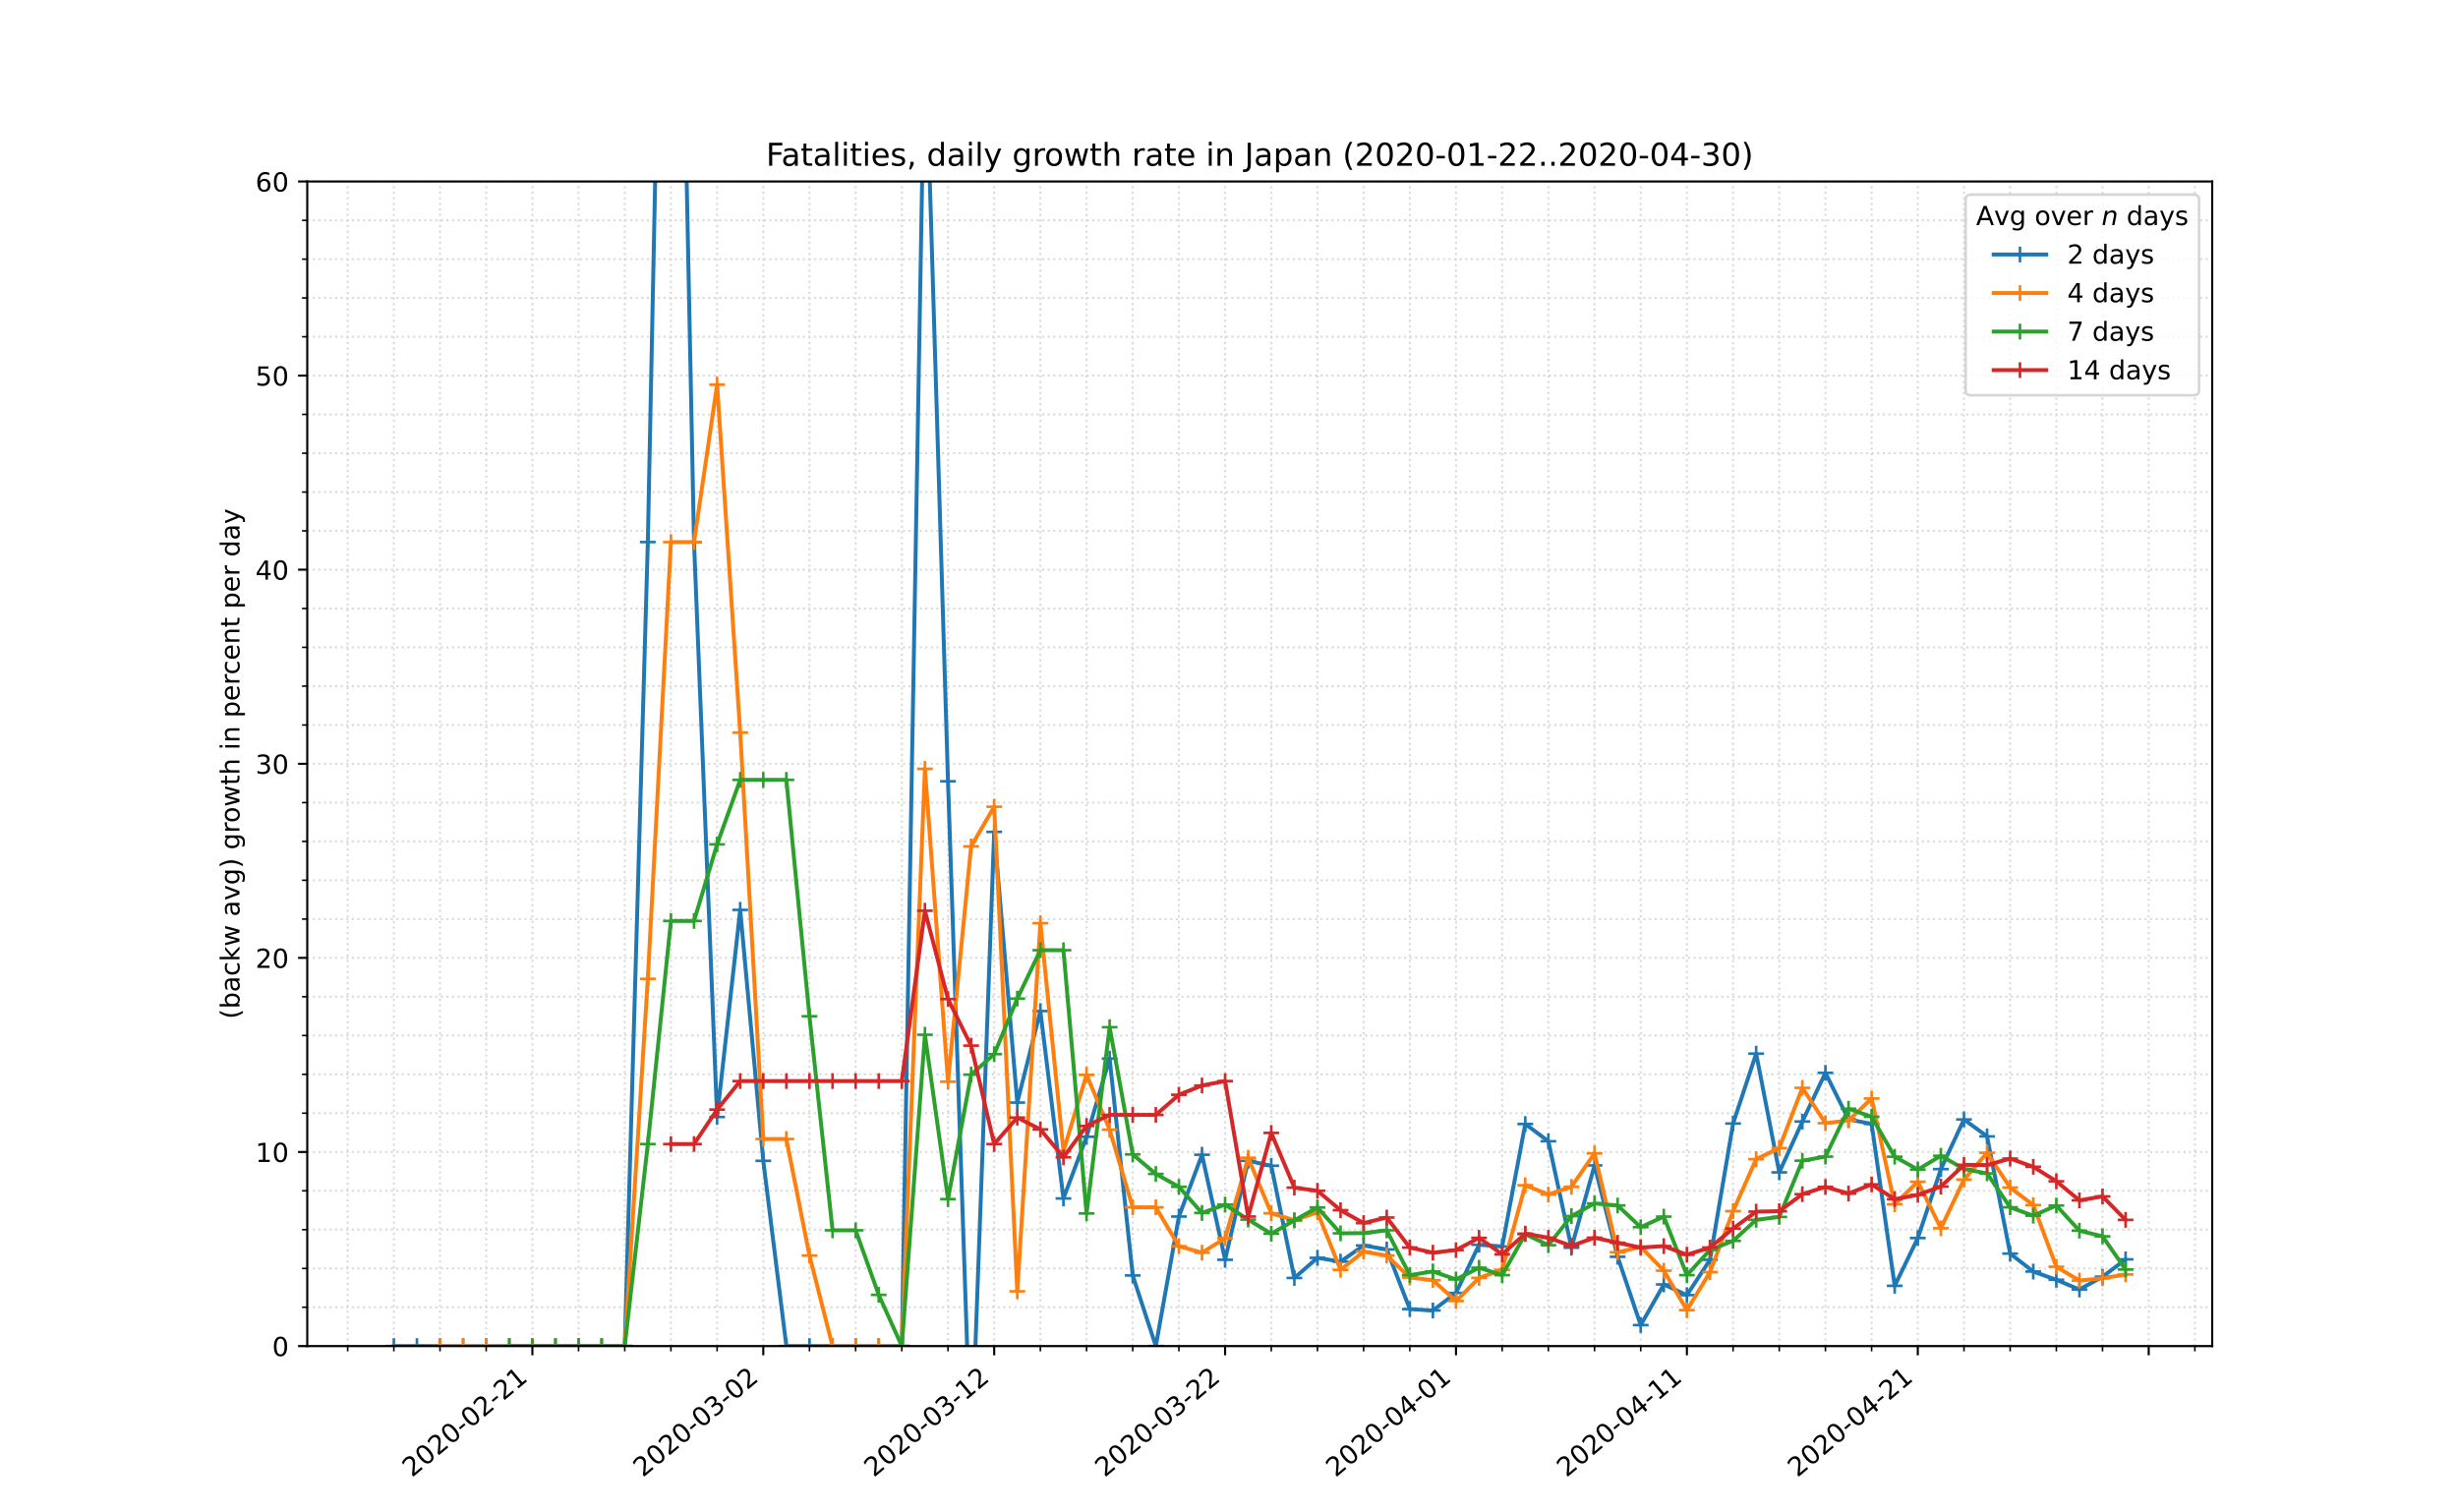 <?xml version="1.0" encoding="utf-8" standalone="no"?>
<!DOCTYPE svg PUBLIC "-//W3C//DTD SVG 1.1//EN"
  "http://www.w3.org/Graphics/SVG/1.1/DTD/svg11.dtd">
<!-- Created with matplotlib (https://matplotlib.org/) -->
<svg height="576pt" version="1.1" viewBox="0 0 936 576" width="936pt" xmlns="http://www.w3.org/2000/svg" xmlns:xlink="http://www.w3.org/1999/xlink">
 <defs>
  <style type="text/css">
*{stroke-linecap:butt;stroke-linejoin:round;}
  </style>
 </defs>
 <g id="figure_1">
  <g id="patch_1">
   <path d="M 0 576 
L 936 576 
L 936 0 
L 0 0 
z
" style="fill:#ffffff;"/>
  </g>
  <g id="axes_1">
   <g id="patch_2">
    <path d="M 117 512.64 
L 842.4 512.64 
L 842.4 69.12 
L 117 69.12 
z
" style="fill:#ffffff;"/>
   </g>
   <g id="matplotlib.axis_1">
    <g id="xtick_1">
     <g id="line2d_1">
      <path clip-path="url(#p3326de7b00)" d="M 202.729 512.64 
L 202.729 69.12 
" style="fill:none;stroke:#d8dcd6;stroke-dasharray:0.8,1.32;stroke-dashoffset:0;stroke-width:0.8;"/>
     </g>
     <g id="line2d_2">
      <defs>
       <path d="M 0 0 
L 0 3.5 
" id="md7fd7225b3" style="stroke:#000000;stroke-width:0.8;"/>
      </defs>
      <g>
       <use style="stroke:#000000;stroke-width:0.8;" x="202.729" xlink:href="#md7fd7225b3" y="512.64"/>
      </g>
     </g>
     <g id="text_1">
      <!-- 2020-02-21 -->
      <defs>
       <path d="M 19.188 8.297 
L 53.609 8.297 
L 53.609 0 
L 7.328 0 
L 7.328 8.297 
Q 12.938 14.109 22.625 23.891 
Q 32.328 33.688 34.812 36.531 
Q 39.547 41.844 41.422 45.531 
Q 43.312 49.219 43.312 52.781 
Q 43.312 58.594 39.234 62.25 
Q 35.156 65.922 28.609 65.922 
Q 23.969 65.922 18.812 64.312 
Q 13.672 62.703 7.812 59.422 
L 7.812 69.391 
Q 13.766 71.781 18.938 73 
Q 24.125 74.219 28.422 74.219 
Q 39.75 74.219 46.484 68.547 
Q 53.219 62.891 53.219 53.422 
Q 53.219 48.922 51.531 44.891 
Q 49.859 40.875 45.406 35.406 
Q 44.188 33.984 37.641 27.219 
Q 31.109 20.453 19.188 8.297 
z
" id="DejaVuSans-50"/>
       <path d="M 31.781 66.406 
Q 24.172 66.406 20.328 58.906 
Q 16.5 51.422 16.5 36.375 
Q 16.5 21.391 20.328 13.891 
Q 24.172 6.391 31.781 6.391 
Q 39.453 6.391 43.281 13.891 
Q 47.125 21.391 47.125 36.375 
Q 47.125 51.422 43.281 58.906 
Q 39.453 66.406 31.781 66.406 
z
M 31.781 74.219 
Q 44.047 74.219 50.516 64.516 
Q 56.984 54.828 56.984 36.375 
Q 56.984 17.969 50.516 8.266 
Q 44.047 -1.422 31.781 -1.422 
Q 19.531 -1.422 13.062 8.266 
Q 6.594 17.969 6.594 36.375 
Q 6.594 54.828 13.062 64.516 
Q 19.531 74.219 31.781 74.219 
z
" id="DejaVuSans-48"/>
       <path d="M 4.891 31.391 
L 31.203 31.391 
L 31.203 23.391 
L 4.891 23.391 
z
" id="DejaVuSans-45"/>
       <path d="M 12.406 8.297 
L 28.516 8.297 
L 28.516 63.922 
L 10.984 60.406 
L 10.984 69.391 
L 28.422 72.906 
L 38.281 72.906 
L 38.281 8.297 
L 54.391 8.297 
L 54.391 0 
L 12.406 0 
z
" id="DejaVuSans-49"/>
      </defs>
      <g transform="translate(156.873 562.817)rotate(-40)scale(0.1 -0.1)">
       <use xlink:href="#DejaVuSans-50"/>
       <use x="63.623" xlink:href="#DejaVuSans-48"/>
       <use x="127.246" xlink:href="#DejaVuSans-50"/>
       <use x="190.869" xlink:href="#DejaVuSans-48"/>
       <use x="254.492" xlink:href="#DejaVuSans-45"/>
       <use x="290.576" xlink:href="#DejaVuSans-48"/>
       <use x="354.199" xlink:href="#DejaVuSans-50"/>
       <use x="417.822" xlink:href="#DejaVuSans-45"/>
       <use x="453.906" xlink:href="#DejaVuSans-50"/>
       <use x="517.529" xlink:href="#DejaVuSans-49"/>
      </g>
     </g>
    </g>
    <g id="xtick_2">
     <g id="line2d_3">
      <path clip-path="url(#p3326de7b00)" d="M 290.656 512.64 
L 290.656 69.12 
" style="fill:none;stroke:#d8dcd6;stroke-dasharray:0.8,1.32;stroke-dashoffset:0;stroke-width:0.8;"/>
     </g>
     <g id="line2d_4">
      <g>
       <use style="stroke:#000000;stroke-width:0.8;" x="290.656" xlink:href="#md7fd7225b3" y="512.64"/>
      </g>
     </g>
     <g id="text_2">
      <!-- 2020-03-02 -->
      <defs>
       <path d="M 40.578 39.312 
Q 47.656 37.797 51.625 33 
Q 55.609 28.219 55.609 21.188 
Q 55.609 10.406 48.188 4.484 
Q 40.766 -1.422 27.094 -1.422 
Q 22.516 -1.422 17.656 -0.516 
Q 12.797 0.391 7.625 2.203 
L 7.625 11.719 
Q 11.719 9.328 16.594 8.109 
Q 21.484 6.891 26.812 6.891 
Q 36.078 6.891 40.938 10.547 
Q 45.797 14.203 45.797 21.188 
Q 45.797 27.641 41.281 31.266 
Q 36.766 34.906 28.719 34.906 
L 20.219 34.906 
L 20.219 43.016 
L 29.109 43.016 
Q 36.375 43.016 40.234 45.922 
Q 44.094 48.828 44.094 54.297 
Q 44.094 59.906 40.109 62.906 
Q 36.141 65.922 28.719 65.922 
Q 24.656 65.922 20.016 65.031 
Q 15.375 64.156 9.812 62.312 
L 9.812 71.094 
Q 15.438 72.656 20.344 73.438 
Q 25.25 74.219 29.594 74.219 
Q 40.828 74.219 47.359 69.109 
Q 53.906 64.016 53.906 55.328 
Q 53.906 49.266 50.438 45.094 
Q 46.969 40.922 40.578 39.312 
z
" id="DejaVuSans-51"/>
      </defs>
      <g transform="translate(244.8 562.817)rotate(-40)scale(0.1 -0.1)">
       <use xlink:href="#DejaVuSans-50"/>
       <use x="63.623" xlink:href="#DejaVuSans-48"/>
       <use x="127.246" xlink:href="#DejaVuSans-50"/>
       <use x="190.869" xlink:href="#DejaVuSans-48"/>
       <use x="254.492" xlink:href="#DejaVuSans-45"/>
       <use x="290.576" xlink:href="#DejaVuSans-48"/>
       <use x="354.199" xlink:href="#DejaVuSans-51"/>
       <use x="417.822" xlink:href="#DejaVuSans-45"/>
       <use x="453.906" xlink:href="#DejaVuSans-48"/>
       <use x="517.529" xlink:href="#DejaVuSans-50"/>
      </g>
     </g>
    </g>
    <g id="xtick_3">
     <g id="line2d_5">
      <path clip-path="url(#p3326de7b00)" d="M 378.584 512.64 
L 378.584 69.12 
" style="fill:none;stroke:#d8dcd6;stroke-dasharray:0.8,1.32;stroke-dashoffset:0;stroke-width:0.8;"/>
     </g>
     <g id="line2d_6">
      <g>
       <use style="stroke:#000000;stroke-width:0.8;" x="378.584" xlink:href="#md7fd7225b3" y="512.64"/>
      </g>
     </g>
     <g id="text_3">
      <!-- 2020-03-12 -->
      <g transform="translate(332.728 562.817)rotate(-40)scale(0.1 -0.1)">
       <use xlink:href="#DejaVuSans-50"/>
       <use x="63.623" xlink:href="#DejaVuSans-48"/>
       <use x="127.246" xlink:href="#DejaVuSans-50"/>
       <use x="190.869" xlink:href="#DejaVuSans-48"/>
       <use x="254.492" xlink:href="#DejaVuSans-45"/>
       <use x="290.576" xlink:href="#DejaVuSans-48"/>
       <use x="354.199" xlink:href="#DejaVuSans-51"/>
       <use x="417.822" xlink:href="#DejaVuSans-45"/>
       <use x="453.906" xlink:href="#DejaVuSans-49"/>
       <use x="517.529" xlink:href="#DejaVuSans-50"/>
      </g>
     </g>
    </g>
    <g id="xtick_4">
     <g id="line2d_7">
      <path clip-path="url(#p3326de7b00)" d="M 466.511 512.64 
L 466.511 69.12 
" style="fill:none;stroke:#d8dcd6;stroke-dasharray:0.8,1.32;stroke-dashoffset:0;stroke-width:0.8;"/>
     </g>
     <g id="line2d_8">
      <g>
       <use style="stroke:#000000;stroke-width:0.8;" x="466.511" xlink:href="#md7fd7225b3" y="512.64"/>
      </g>
     </g>
     <g id="text_4">
      <!-- 2020-03-22 -->
      <g transform="translate(420.655 562.817)rotate(-40)scale(0.1 -0.1)">
       <use xlink:href="#DejaVuSans-50"/>
       <use x="63.623" xlink:href="#DejaVuSans-48"/>
       <use x="127.246" xlink:href="#DejaVuSans-50"/>
       <use x="190.869" xlink:href="#DejaVuSans-48"/>
       <use x="254.492" xlink:href="#DejaVuSans-45"/>
       <use x="290.576" xlink:href="#DejaVuSans-48"/>
       <use x="354.199" xlink:href="#DejaVuSans-51"/>
       <use x="417.822" xlink:href="#DejaVuSans-45"/>
       <use x="453.906" xlink:href="#DejaVuSans-50"/>
       <use x="517.529" xlink:href="#DejaVuSans-50"/>
      </g>
     </g>
    </g>
    <g id="xtick_5">
     <g id="line2d_9">
      <path clip-path="url(#p3326de7b00)" d="M 554.438 512.64 
L 554.438 69.12 
" style="fill:none;stroke:#d8dcd6;stroke-dasharray:0.8,1.32;stroke-dashoffset:0;stroke-width:0.8;"/>
     </g>
     <g id="line2d_10">
      <g>
       <use style="stroke:#000000;stroke-width:0.8;" x="554.438" xlink:href="#md7fd7225b3" y="512.64"/>
      </g>
     </g>
     <g id="text_5">
      <!-- 2020-04-01 -->
      <defs>
       <path d="M 37.797 64.312 
L 12.891 25.391 
L 37.797 25.391 
z
M 35.203 72.906 
L 47.609 72.906 
L 47.609 25.391 
L 58.016 25.391 
L 58.016 17.188 
L 47.609 17.188 
L 47.609 0 
L 37.797 0 
L 37.797 17.188 
L 4.891 17.188 
L 4.891 26.703 
z
" id="DejaVuSans-52"/>
      </defs>
      <g transform="translate(508.582 562.817)rotate(-40)scale(0.1 -0.1)">
       <use xlink:href="#DejaVuSans-50"/>
       <use x="63.623" xlink:href="#DejaVuSans-48"/>
       <use x="127.246" xlink:href="#DejaVuSans-50"/>
       <use x="190.869" xlink:href="#DejaVuSans-48"/>
       <use x="254.492" xlink:href="#DejaVuSans-45"/>
       <use x="290.576" xlink:href="#DejaVuSans-48"/>
       <use x="354.199" xlink:href="#DejaVuSans-52"/>
       <use x="417.822" xlink:href="#DejaVuSans-45"/>
       <use x="453.906" xlink:href="#DejaVuSans-48"/>
       <use x="517.529" xlink:href="#DejaVuSans-49"/>
      </g>
     </g>
    </g>
    <g id="xtick_6">
     <g id="line2d_11">
      <path clip-path="url(#p3326de7b00)" d="M 642.365 512.64 
L 642.365 69.12 
" style="fill:none;stroke:#d8dcd6;stroke-dasharray:0.8,1.32;stroke-dashoffset:0;stroke-width:0.8;"/>
     </g>
     <g id="line2d_12">
      <g>
       <use style="stroke:#000000;stroke-width:0.8;" x="642.365" xlink:href="#md7fd7225b3" y="512.64"/>
      </g>
     </g>
     <g id="text_6">
      <!-- 2020-04-11 -->
      <g transform="translate(596.51 562.817)rotate(-40)scale(0.1 -0.1)">
       <use xlink:href="#DejaVuSans-50"/>
       <use x="63.623" xlink:href="#DejaVuSans-48"/>
       <use x="127.246" xlink:href="#DejaVuSans-50"/>
       <use x="190.869" xlink:href="#DejaVuSans-48"/>
       <use x="254.492" xlink:href="#DejaVuSans-45"/>
       <use x="290.576" xlink:href="#DejaVuSans-48"/>
       <use x="354.199" xlink:href="#DejaVuSans-52"/>
       <use x="417.822" xlink:href="#DejaVuSans-45"/>
       <use x="453.906" xlink:href="#DejaVuSans-49"/>
       <use x="517.529" xlink:href="#DejaVuSans-49"/>
      </g>
     </g>
    </g>
    <g id="xtick_7">
     <g id="line2d_13">
      <path clip-path="url(#p3326de7b00)" d="M 730.293 512.64 
L 730.293 69.12 
" style="fill:none;stroke:#d8dcd6;stroke-dasharray:0.8,1.32;stroke-dashoffset:0;stroke-width:0.8;"/>
     </g>
     <g id="line2d_14">
      <g>
       <use style="stroke:#000000;stroke-width:0.8;" x="730.293" xlink:href="#md7fd7225b3" y="512.64"/>
      </g>
     </g>
     <g id="text_7">
      <!-- 2020-04-21 -->
      <g transform="translate(684.437 562.817)rotate(-40)scale(0.1 -0.1)">
       <use xlink:href="#DejaVuSans-50"/>
       <use x="63.623" xlink:href="#DejaVuSans-48"/>
       <use x="127.246" xlink:href="#DejaVuSans-50"/>
       <use x="190.869" xlink:href="#DejaVuSans-48"/>
       <use x="254.492" xlink:href="#DejaVuSans-45"/>
       <use x="290.576" xlink:href="#DejaVuSans-48"/>
       <use x="354.199" xlink:href="#DejaVuSans-52"/>
       <use x="417.822" xlink:href="#DejaVuSans-45"/>
       <use x="453.906" xlink:href="#DejaVuSans-50"/>
       <use x="517.529" xlink:href="#DejaVuSans-49"/>
      </g>
     </g>
    </g>
    <g id="xtick_8">
     <g id="line2d_15">
      <path clip-path="url(#p3326de7b00)" d="M 818.22 512.64 
L 818.22 69.12 
" style="fill:none;stroke:#d8dcd6;stroke-dasharray:0.8,1.32;stroke-dashoffset:0;stroke-width:0.8;"/>
     </g>
     <g id="line2d_16">
      <g>
       <use style="stroke:#000000;stroke-width:0.8;" x="818.22" xlink:href="#md7fd7225b3" y="512.64"/>
      </g>
     </g>
    </g>
    <g id="xtick_9">
     <g id="line2d_17">
      <path clip-path="url(#p3326de7b00)" d="M 132.387 512.64 
L 132.387 69.12 
" style="fill:none;stroke:#d8dcd6;stroke-dasharray:0.8,1.32;stroke-dashoffset:0;stroke-width:0.8;"/>
     </g>
     <g id="line2d_18">
      <defs>
       <path d="M 0 0 
L 0 2 
" id="m4d9ddab3e9" style="stroke:#000000;stroke-width:0.6;"/>
      </defs>
      <g>
       <use style="stroke:#000000;stroke-width:0.6;" x="132.387" xlink:href="#m4d9ddab3e9" y="512.64"/>
      </g>
     </g>
    </g>
    <g id="xtick_10">
     <g id="line2d_19">
      <path clip-path="url(#p3326de7b00)" d="M 149.973 512.64 
L 149.973 69.12 
" style="fill:none;stroke:#d8dcd6;stroke-dasharray:0.8,1.32;stroke-dashoffset:0;stroke-width:0.8;"/>
     </g>
     <g id="line2d_20">
      <g>
       <use style="stroke:#000000;stroke-width:0.6;" x="149.973" xlink:href="#m4d9ddab3e9" y="512.64"/>
      </g>
     </g>
    </g>
    <g id="xtick_11">
     <g id="line2d_21">
      <path clip-path="url(#p3326de7b00)" d="M 167.558 512.64 
L 167.558 69.12 
" style="fill:none;stroke:#d8dcd6;stroke-dasharray:0.8,1.32;stroke-dashoffset:0;stroke-width:0.8;"/>
     </g>
     <g id="line2d_22">
      <g>
       <use style="stroke:#000000;stroke-width:0.6;" x="167.558" xlink:href="#m4d9ddab3e9" y="512.64"/>
      </g>
     </g>
    </g>
    <g id="xtick_12">
     <g id="line2d_23">
      <path clip-path="url(#p3326de7b00)" d="M 185.144 512.64 
L 185.144 69.12 
" style="fill:none;stroke:#d8dcd6;stroke-dasharray:0.8,1.32;stroke-dashoffset:0;stroke-width:0.8;"/>
     </g>
     <g id="line2d_24">
      <g>
       <use style="stroke:#000000;stroke-width:0.6;" x="185.144" xlink:href="#m4d9ddab3e9" y="512.64"/>
      </g>
     </g>
    </g>
    <g id="xtick_13">
     <g id="line2d_25">
      <path clip-path="url(#p3326de7b00)" d="M 220.315 512.64 
L 220.315 69.12 
" style="fill:none;stroke:#d8dcd6;stroke-dasharray:0.8,1.32;stroke-dashoffset:0;stroke-width:0.8;"/>
     </g>
     <g id="line2d_26">
      <g>
       <use style="stroke:#000000;stroke-width:0.6;" x="220.315" xlink:href="#m4d9ddab3e9" y="512.64"/>
      </g>
     </g>
    </g>
    <g id="xtick_14">
     <g id="line2d_27">
      <path clip-path="url(#p3326de7b00)" d="M 237.9 512.64 
L 237.9 69.12 
" style="fill:none;stroke:#d8dcd6;stroke-dasharray:0.8,1.32;stroke-dashoffset:0;stroke-width:0.8;"/>
     </g>
     <g id="line2d_28">
      <g>
       <use style="stroke:#000000;stroke-width:0.6;" x="237.9" xlink:href="#m4d9ddab3e9" y="512.64"/>
      </g>
     </g>
    </g>
    <g id="xtick_15">
     <g id="line2d_29">
      <path clip-path="url(#p3326de7b00)" d="M 255.485 512.64 
L 255.485 69.12 
" style="fill:none;stroke:#d8dcd6;stroke-dasharray:0.8,1.32;stroke-dashoffset:0;stroke-width:0.8;"/>
     </g>
     <g id="line2d_30">
      <g>
       <use style="stroke:#000000;stroke-width:0.6;" x="255.485" xlink:href="#m4d9ddab3e9" y="512.64"/>
      </g>
     </g>
    </g>
    <g id="xtick_16">
     <g id="line2d_31">
      <path clip-path="url(#p3326de7b00)" d="M 273.071 512.64 
L 273.071 69.12 
" style="fill:none;stroke:#d8dcd6;stroke-dasharray:0.8,1.32;stroke-dashoffset:0;stroke-width:0.8;"/>
     </g>
     <g id="line2d_32">
      <g>
       <use style="stroke:#000000;stroke-width:0.6;" x="273.071" xlink:href="#m4d9ddab3e9" y="512.64"/>
      </g>
     </g>
    </g>
    <g id="xtick_17">
     <g id="line2d_33">
      <path clip-path="url(#p3326de7b00)" d="M 308.242 512.64 
L 308.242 69.12 
" style="fill:none;stroke:#d8dcd6;stroke-dasharray:0.8,1.32;stroke-dashoffset:0;stroke-width:0.8;"/>
     </g>
     <g id="line2d_34">
      <g>
       <use style="stroke:#000000;stroke-width:0.6;" x="308.242" xlink:href="#m4d9ddab3e9" y="512.64"/>
      </g>
     </g>
    </g>
    <g id="xtick_18">
     <g id="line2d_35">
      <path clip-path="url(#p3326de7b00)" d="M 325.827 512.64 
L 325.827 69.12 
" style="fill:none;stroke:#d8dcd6;stroke-dasharray:0.8,1.32;stroke-dashoffset:0;stroke-width:0.8;"/>
     </g>
     <g id="line2d_36">
      <g>
       <use style="stroke:#000000;stroke-width:0.6;" x="325.827" xlink:href="#m4d9ddab3e9" y="512.64"/>
      </g>
     </g>
    </g>
    <g id="xtick_19">
     <g id="line2d_37">
      <path clip-path="url(#p3326de7b00)" d="M 343.413 512.64 
L 343.413 69.12 
" style="fill:none;stroke:#d8dcd6;stroke-dasharray:0.8,1.32;stroke-dashoffset:0;stroke-width:0.8;"/>
     </g>
     <g id="line2d_38">
      <g>
       <use style="stroke:#000000;stroke-width:0.6;" x="343.413" xlink:href="#m4d9ddab3e9" y="512.64"/>
      </g>
     </g>
    </g>
    <g id="xtick_20">
     <g id="line2d_39">
      <path clip-path="url(#p3326de7b00)" d="M 360.998 512.64 
L 360.998 69.12 
" style="fill:none;stroke:#d8dcd6;stroke-dasharray:0.8,1.32;stroke-dashoffset:0;stroke-width:0.8;"/>
     </g>
     <g id="line2d_40">
      <g>
       <use style="stroke:#000000;stroke-width:0.6;" x="360.998" xlink:href="#m4d9ddab3e9" y="512.64"/>
      </g>
     </g>
    </g>
    <g id="xtick_21">
     <g id="line2d_41">
      <path clip-path="url(#p3326de7b00)" d="M 396.169 512.64 
L 396.169 69.12 
" style="fill:none;stroke:#d8dcd6;stroke-dasharray:0.8,1.32;stroke-dashoffset:0;stroke-width:0.8;"/>
     </g>
     <g id="line2d_42">
      <g>
       <use style="stroke:#000000;stroke-width:0.6;" x="396.169" xlink:href="#m4d9ddab3e9" y="512.64"/>
      </g>
     </g>
    </g>
    <g id="xtick_22">
     <g id="line2d_43">
      <path clip-path="url(#p3326de7b00)" d="M 413.755 512.64 
L 413.755 69.12 
" style="fill:none;stroke:#d8dcd6;stroke-dasharray:0.8,1.32;stroke-dashoffset:0;stroke-width:0.8;"/>
     </g>
     <g id="line2d_44">
      <g>
       <use style="stroke:#000000;stroke-width:0.6;" x="413.755" xlink:href="#m4d9ddab3e9" y="512.64"/>
      </g>
     </g>
    </g>
    <g id="xtick_23">
     <g id="line2d_45">
      <path clip-path="url(#p3326de7b00)" d="M 431.34 512.64 
L 431.34 69.12 
" style="fill:none;stroke:#d8dcd6;stroke-dasharray:0.8,1.32;stroke-dashoffset:0;stroke-width:0.8;"/>
     </g>
     <g id="line2d_46">
      <g>
       <use style="stroke:#000000;stroke-width:0.6;" x="431.34" xlink:href="#m4d9ddab3e9" y="512.64"/>
      </g>
     </g>
    </g>
    <g id="xtick_24">
     <g id="line2d_47">
      <path clip-path="url(#p3326de7b00)" d="M 448.925 512.64 
L 448.925 69.12 
" style="fill:none;stroke:#d8dcd6;stroke-dasharray:0.8,1.32;stroke-dashoffset:0;stroke-width:0.8;"/>
     </g>
     <g id="line2d_48">
      <g>
       <use style="stroke:#000000;stroke-width:0.6;" x="448.925" xlink:href="#m4d9ddab3e9" y="512.64"/>
      </g>
     </g>
    </g>
    <g id="xtick_25">
     <g id="line2d_49">
      <path clip-path="url(#p3326de7b00)" d="M 484.096 512.64 
L 484.096 69.12 
" style="fill:none;stroke:#d8dcd6;stroke-dasharray:0.8,1.32;stroke-dashoffset:0;stroke-width:0.8;"/>
     </g>
     <g id="line2d_50">
      <g>
       <use style="stroke:#000000;stroke-width:0.6;" x="484.096" xlink:href="#m4d9ddab3e9" y="512.64"/>
      </g>
     </g>
    </g>
    <g id="xtick_26">
     <g id="line2d_51">
      <path clip-path="url(#p3326de7b00)" d="M 501.682 512.64 
L 501.682 69.12 
" style="fill:none;stroke:#d8dcd6;stroke-dasharray:0.8,1.32;stroke-dashoffset:0;stroke-width:0.8;"/>
     </g>
     <g id="line2d_52">
      <g>
       <use style="stroke:#000000;stroke-width:0.6;" x="501.682" xlink:href="#m4d9ddab3e9" y="512.64"/>
      </g>
     </g>
    </g>
    <g id="xtick_27">
     <g id="line2d_53">
      <path clip-path="url(#p3326de7b00)" d="M 519.267 512.64 
L 519.267 69.12 
" style="fill:none;stroke:#d8dcd6;stroke-dasharray:0.8,1.32;stroke-dashoffset:0;stroke-width:0.8;"/>
     </g>
     <g id="line2d_54">
      <g>
       <use style="stroke:#000000;stroke-width:0.6;" x="519.267" xlink:href="#m4d9ddab3e9" y="512.64"/>
      </g>
     </g>
    </g>
    <g id="xtick_28">
     <g id="line2d_55">
      <path clip-path="url(#p3326de7b00)" d="M 536.853 512.64 
L 536.853 69.12 
" style="fill:none;stroke:#d8dcd6;stroke-dasharray:0.8,1.32;stroke-dashoffset:0;stroke-width:0.8;"/>
     </g>
     <g id="line2d_56">
      <g>
       <use style="stroke:#000000;stroke-width:0.6;" x="536.853" xlink:href="#m4d9ddab3e9" y="512.64"/>
      </g>
     </g>
    </g>
    <g id="xtick_29">
     <g id="line2d_57">
      <path clip-path="url(#p3326de7b00)" d="M 572.024 512.64 
L 572.024 69.12 
" style="fill:none;stroke:#d8dcd6;stroke-dasharray:0.8,1.32;stroke-dashoffset:0;stroke-width:0.8;"/>
     </g>
     <g id="line2d_58">
      <g>
       <use style="stroke:#000000;stroke-width:0.6;" x="572.024" xlink:href="#m4d9ddab3e9" y="512.64"/>
      </g>
     </g>
    </g>
    <g id="xtick_30">
     <g id="line2d_59">
      <path clip-path="url(#p3326de7b00)" d="M 589.609 512.64 
L 589.609 69.12 
" style="fill:none;stroke:#d8dcd6;stroke-dasharray:0.8,1.32;stroke-dashoffset:0;stroke-width:0.8;"/>
     </g>
     <g id="line2d_60">
      <g>
       <use style="stroke:#000000;stroke-width:0.6;" x="589.609" xlink:href="#m4d9ddab3e9" y="512.64"/>
      </g>
     </g>
    </g>
    <g id="xtick_31">
     <g id="line2d_61">
      <path clip-path="url(#p3326de7b00)" d="M 607.195 512.64 
L 607.195 69.12 
" style="fill:none;stroke:#d8dcd6;stroke-dasharray:0.8,1.32;stroke-dashoffset:0;stroke-width:0.8;"/>
     </g>
     <g id="line2d_62">
      <g>
       <use style="stroke:#000000;stroke-width:0.6;" x="607.195" xlink:href="#m4d9ddab3e9" y="512.64"/>
      </g>
     </g>
    </g>
    <g id="xtick_32">
     <g id="line2d_63">
      <path clip-path="url(#p3326de7b00)" d="M 624.78 512.64 
L 624.78 69.12 
" style="fill:none;stroke:#d8dcd6;stroke-dasharray:0.8,1.32;stroke-dashoffset:0;stroke-width:0.8;"/>
     </g>
     <g id="line2d_64">
      <g>
       <use style="stroke:#000000;stroke-width:0.6;" x="624.78" xlink:href="#m4d9ddab3e9" y="512.64"/>
      </g>
     </g>
    </g>
    <g id="xtick_33">
     <g id="line2d_65">
      <path clip-path="url(#p3326de7b00)" d="M 659.951 512.64 
L 659.951 69.12 
" style="fill:none;stroke:#d8dcd6;stroke-dasharray:0.8,1.32;stroke-dashoffset:0;stroke-width:0.8;"/>
     </g>
     <g id="line2d_66">
      <g>
       <use style="stroke:#000000;stroke-width:0.6;" x="659.951" xlink:href="#m4d9ddab3e9" y="512.64"/>
      </g>
     </g>
    </g>
    <g id="xtick_34">
     <g id="line2d_67">
      <path clip-path="url(#p3326de7b00)" d="M 677.536 512.64 
L 677.536 69.12 
" style="fill:none;stroke:#d8dcd6;stroke-dasharray:0.8,1.32;stroke-dashoffset:0;stroke-width:0.8;"/>
     </g>
     <g id="line2d_68">
      <g>
       <use style="stroke:#000000;stroke-width:0.6;" x="677.536" xlink:href="#m4d9ddab3e9" y="512.64"/>
      </g>
     </g>
    </g>
    <g id="xtick_35">
     <g id="line2d_69">
      <path clip-path="url(#p3326de7b00)" d="M 695.122 512.64 
L 695.122 69.12 
" style="fill:none;stroke:#d8dcd6;stroke-dasharray:0.8,1.32;stroke-dashoffset:0;stroke-width:0.8;"/>
     </g>
     <g id="line2d_70">
      <g>
       <use style="stroke:#000000;stroke-width:0.6;" x="695.122" xlink:href="#m4d9ddab3e9" y="512.64"/>
      </g>
     </g>
    </g>
    <g id="xtick_36">
     <g id="line2d_71">
      <path clip-path="url(#p3326de7b00)" d="M 712.707 512.64 
L 712.707 69.12 
" style="fill:none;stroke:#d8dcd6;stroke-dasharray:0.8,1.32;stroke-dashoffset:0;stroke-width:0.8;"/>
     </g>
     <g id="line2d_72">
      <g>
       <use style="stroke:#000000;stroke-width:0.6;" x="712.707" xlink:href="#m4d9ddab3e9" y="512.64"/>
      </g>
     </g>
    </g>
    <g id="xtick_37">
     <g id="line2d_73">
      <path clip-path="url(#p3326de7b00)" d="M 747.878 512.64 
L 747.878 69.12 
" style="fill:none;stroke:#d8dcd6;stroke-dasharray:0.8,1.32;stroke-dashoffset:0;stroke-width:0.8;"/>
     </g>
     <g id="line2d_74">
      <g>
       <use style="stroke:#000000;stroke-width:0.6;" x="747.878" xlink:href="#m4d9ddab3e9" y="512.64"/>
      </g>
     </g>
    </g>
    <g id="xtick_38">
     <g id="line2d_75">
      <path clip-path="url(#p3326de7b00)" d="M 765.464 512.64 
L 765.464 69.12 
" style="fill:none;stroke:#d8dcd6;stroke-dasharray:0.8,1.32;stroke-dashoffset:0;stroke-width:0.8;"/>
     </g>
     <g id="line2d_76">
      <g>
       <use style="stroke:#000000;stroke-width:0.6;" x="765.464" xlink:href="#m4d9ddab3e9" y="512.64"/>
      </g>
     </g>
    </g>
    <g id="xtick_39">
     <g id="line2d_77">
      <path clip-path="url(#p3326de7b00)" d="M 783.049 512.64 
L 783.049 69.12 
" style="fill:none;stroke:#d8dcd6;stroke-dasharray:0.8,1.32;stroke-dashoffset:0;stroke-width:0.8;"/>
     </g>
     <g id="line2d_78">
      <g>
       <use style="stroke:#000000;stroke-width:0.6;" x="783.049" xlink:href="#m4d9ddab3e9" y="512.64"/>
      </g>
     </g>
    </g>
    <g id="xtick_40">
     <g id="line2d_79">
      <path clip-path="url(#p3326de7b00)" d="M 800.635 512.64 
L 800.635 69.12 
" style="fill:none;stroke:#d8dcd6;stroke-dasharray:0.8,1.32;stroke-dashoffset:0;stroke-width:0.8;"/>
     </g>
     <g id="line2d_80">
      <g>
       <use style="stroke:#000000;stroke-width:0.6;" x="800.635" xlink:href="#m4d9ddab3e9" y="512.64"/>
      </g>
     </g>
    </g>
    <g id="xtick_41">
     <g id="line2d_81">
      <path clip-path="url(#p3326de7b00)" d="M 835.805 512.64 
L 835.805 69.12 
" style="fill:none;stroke:#d8dcd6;stroke-dasharray:0.8,1.32;stroke-dashoffset:0;stroke-width:0.8;"/>
     </g>
     <g id="line2d_82">
      <g>
       <use style="stroke:#000000;stroke-width:0.6;" x="835.805" xlink:href="#m4d9ddab3e9" y="512.64"/>
      </g>
     </g>
    </g>
   </g>
   <g id="matplotlib.axis_2">
    <g id="ytick_1">
     <g id="line2d_83">
      <path clip-path="url(#p3326de7b00)" d="M 117 512.64 
L 842.4 512.64 
" style="fill:none;stroke:#d8dcd6;stroke-dasharray:0.8,1.32;stroke-dashoffset:0;stroke-width:0.8;"/>
     </g>
     <g id="line2d_84">
      <defs>
       <path d="M 0 0 
L -3.5 0 
" id="md50fcad8db" style="stroke:#000000;stroke-width:0.8;"/>
      </defs>
      <g>
       <use style="stroke:#000000;stroke-width:0.8;" x="117" xlink:href="#md50fcad8db" y="512.64"/>
      </g>
     </g>
     <g id="text_8">
      <!-- 0 -->
      <g transform="translate(103.638 516.439)scale(0.1 -0.1)">
       <use xlink:href="#DejaVuSans-48"/>
      </g>
     </g>
    </g>
    <g id="ytick_2">
     <g id="line2d_85">
      <path clip-path="url(#p3326de7b00)" d="M 117 438.72 
L 842.4 438.72 
" style="fill:none;stroke:#d8dcd6;stroke-dasharray:0.8,1.32;stroke-dashoffset:0;stroke-width:0.8;"/>
     </g>
     <g id="line2d_86">
      <g>
       <use style="stroke:#000000;stroke-width:0.8;" x="117" xlink:href="#md50fcad8db" y="438.72"/>
      </g>
     </g>
     <g id="text_9">
      <!-- 10 -->
      <g transform="translate(97.275 442.519)scale(0.1 -0.1)">
       <use xlink:href="#DejaVuSans-49"/>
       <use x="63.623" xlink:href="#DejaVuSans-48"/>
      </g>
     </g>
    </g>
    <g id="ytick_3">
     <g id="line2d_87">
      <path clip-path="url(#p3326de7b00)" d="M 117 364.8 
L 842.4 364.8 
" style="fill:none;stroke:#d8dcd6;stroke-dasharray:0.8,1.32;stroke-dashoffset:0;stroke-width:0.8;"/>
     </g>
     <g id="line2d_88">
      <g>
       <use style="stroke:#000000;stroke-width:0.8;" x="117" xlink:href="#md50fcad8db" y="364.8"/>
      </g>
     </g>
     <g id="text_10">
      <!-- 20 -->
      <g transform="translate(97.275 368.599)scale(0.1 -0.1)">
       <use xlink:href="#DejaVuSans-50"/>
       <use x="63.623" xlink:href="#DejaVuSans-48"/>
      </g>
     </g>
    </g>
    <g id="ytick_4">
     <g id="line2d_89">
      <path clip-path="url(#p3326de7b00)" d="M 117 290.88 
L 842.4 290.88 
" style="fill:none;stroke:#d8dcd6;stroke-dasharray:0.8,1.32;stroke-dashoffset:0;stroke-width:0.8;"/>
     </g>
     <g id="line2d_90">
      <g>
       <use style="stroke:#000000;stroke-width:0.8;" x="117" xlink:href="#md50fcad8db" y="290.88"/>
      </g>
     </g>
     <g id="text_11">
      <!-- 30 -->
      <g transform="translate(97.275 294.679)scale(0.1 -0.1)">
       <use xlink:href="#DejaVuSans-51"/>
       <use x="63.623" xlink:href="#DejaVuSans-48"/>
      </g>
     </g>
    </g>
    <g id="ytick_5">
     <g id="line2d_91">
      <path clip-path="url(#p3326de7b00)" d="M 117 216.96 
L 842.4 216.96 
" style="fill:none;stroke:#d8dcd6;stroke-dasharray:0.8,1.32;stroke-dashoffset:0;stroke-width:0.8;"/>
     </g>
     <g id="line2d_92">
      <g>
       <use style="stroke:#000000;stroke-width:0.8;" x="117" xlink:href="#md50fcad8db" y="216.96"/>
      </g>
     </g>
     <g id="text_12">
      <!-- 40 -->
      <g transform="translate(97.275 220.759)scale(0.1 -0.1)">
       <use xlink:href="#DejaVuSans-52"/>
       <use x="63.623" xlink:href="#DejaVuSans-48"/>
      </g>
     </g>
    </g>
    <g id="ytick_6">
     <g id="line2d_93">
      <path clip-path="url(#p3326de7b00)" d="M 117 143.04 
L 842.4 143.04 
" style="fill:none;stroke:#d8dcd6;stroke-dasharray:0.8,1.32;stroke-dashoffset:0;stroke-width:0.8;"/>
     </g>
     <g id="line2d_94">
      <g>
       <use style="stroke:#000000;stroke-width:0.8;" x="117" xlink:href="#md50fcad8db" y="143.04"/>
      </g>
     </g>
     <g id="text_13">
      <!-- 50 -->
      <defs>
       <path d="M 10.797 72.906 
L 49.516 72.906 
L 49.516 64.594 
L 19.828 64.594 
L 19.828 46.734 
Q 21.969 47.469 24.109 47.828 
Q 26.266 48.188 28.422 48.188 
Q 40.625 48.188 47.75 41.5 
Q 54.891 34.812 54.891 23.391 
Q 54.891 11.625 47.562 5.094 
Q 40.234 -1.422 26.906 -1.422 
Q 22.312 -1.422 17.547 -0.641 
Q 12.797 0.141 7.719 1.703 
L 7.719 11.625 
Q 12.109 9.234 16.797 8.062 
Q 21.484 6.891 26.703 6.891 
Q 35.156 6.891 40.078 11.328 
Q 45.016 15.766 45.016 23.391 
Q 45.016 31 40.078 35.438 
Q 35.156 39.891 26.703 39.891 
Q 22.75 39.891 18.812 39.016 
Q 14.891 38.141 10.797 36.281 
z
" id="DejaVuSans-53"/>
      </defs>
      <g transform="translate(97.275 146.839)scale(0.1 -0.1)">
       <use xlink:href="#DejaVuSans-53"/>
       <use x="63.623" xlink:href="#DejaVuSans-48"/>
      </g>
     </g>
    </g>
    <g id="ytick_7">
     <g id="line2d_95">
      <path clip-path="url(#p3326de7b00)" d="M 117 69.12 
L 842.4 69.12 
" style="fill:none;stroke:#d8dcd6;stroke-dasharray:0.8,1.32;stroke-dashoffset:0;stroke-width:0.8;"/>
     </g>
     <g id="line2d_96">
      <g>
       <use style="stroke:#000000;stroke-width:0.8;" x="117" xlink:href="#md50fcad8db" y="69.12"/>
      </g>
     </g>
     <g id="text_14">
      <!-- 60 -->
      <defs>
       <path d="M 33.016 40.375 
Q 26.375 40.375 22.484 35.828 
Q 18.609 31.297 18.609 23.391 
Q 18.609 15.531 22.484 10.953 
Q 26.375 6.391 33.016 6.391 
Q 39.656 6.391 43.531 10.953 
Q 47.406 15.531 47.406 23.391 
Q 47.406 31.297 43.531 35.828 
Q 39.656 40.375 33.016 40.375 
z
M 52.594 71.297 
L 52.594 62.312 
Q 48.875 64.062 45.094 64.984 
Q 41.312 65.922 37.594 65.922 
Q 27.828 65.922 22.672 59.328 
Q 17.531 52.734 16.797 39.406 
Q 19.672 43.656 24.016 45.922 
Q 28.375 48.188 33.594 48.188 
Q 44.578 48.188 50.953 41.516 
Q 57.328 34.859 57.328 23.391 
Q 57.328 12.156 50.688 5.359 
Q 44.047 -1.422 33.016 -1.422 
Q 20.359 -1.422 13.672 8.266 
Q 6.984 17.969 6.984 36.375 
Q 6.984 53.656 15.188 63.938 
Q 23.391 74.219 37.203 74.219 
Q 40.922 74.219 44.703 73.484 
Q 48.484 72.75 52.594 71.297 
z
" id="DejaVuSans-54"/>
      </defs>
      <g transform="translate(97.275 72.919)scale(0.1 -0.1)">
       <use xlink:href="#DejaVuSans-54"/>
       <use x="63.623" xlink:href="#DejaVuSans-48"/>
      </g>
     </g>
    </g>
    <g id="ytick_8">
     <g id="line2d_97">
      <path clip-path="url(#p3326de7b00)" d="M 117 497.856 
L 842.4 497.856 
" style="fill:none;stroke:#d8dcd6;stroke-dasharray:0.8,1.32;stroke-dashoffset:0;stroke-width:0.8;"/>
     </g>
     <g id="line2d_98">
      <defs>
       <path d="M 0 0 
L -2 0 
" id="mdd63153d38" style="stroke:#000000;stroke-width:0.6;"/>
      </defs>
      <g>
       <use style="stroke:#000000;stroke-width:0.6;" x="117" xlink:href="#mdd63153d38" y="497.856"/>
      </g>
     </g>
    </g>
    <g id="ytick_9">
     <g id="line2d_99">
      <path clip-path="url(#p3326de7b00)" d="M 117 483.072 
L 842.4 483.072 
" style="fill:none;stroke:#d8dcd6;stroke-dasharray:0.8,1.32;stroke-dashoffset:0;stroke-width:0.8;"/>
     </g>
     <g id="line2d_100">
      <g>
       <use style="stroke:#000000;stroke-width:0.6;" x="117" xlink:href="#mdd63153d38" y="483.072"/>
      </g>
     </g>
    </g>
    <g id="ytick_10">
     <g id="line2d_101">
      <path clip-path="url(#p3326de7b00)" d="M 117 468.288 
L 842.4 468.288 
" style="fill:none;stroke:#d8dcd6;stroke-dasharray:0.8,1.32;stroke-dashoffset:0;stroke-width:0.8;"/>
     </g>
     <g id="line2d_102">
      <g>
       <use style="stroke:#000000;stroke-width:0.6;" x="117" xlink:href="#mdd63153d38" y="468.288"/>
      </g>
     </g>
    </g>
    <g id="ytick_11">
     <g id="line2d_103">
      <path clip-path="url(#p3326de7b00)" d="M 117 453.504 
L 842.4 453.504 
" style="fill:none;stroke:#d8dcd6;stroke-dasharray:0.8,1.32;stroke-dashoffset:0;stroke-width:0.8;"/>
     </g>
     <g id="line2d_104">
      <g>
       <use style="stroke:#000000;stroke-width:0.6;" x="117" xlink:href="#mdd63153d38" y="453.504"/>
      </g>
     </g>
    </g>
    <g id="ytick_12">
     <g id="line2d_105">
      <path clip-path="url(#p3326de7b00)" d="M 117 423.936 
L 842.4 423.936 
" style="fill:none;stroke:#d8dcd6;stroke-dasharray:0.8,1.32;stroke-dashoffset:0;stroke-width:0.8;"/>
     </g>
     <g id="line2d_106">
      <g>
       <use style="stroke:#000000;stroke-width:0.6;" x="117" xlink:href="#mdd63153d38" y="423.936"/>
      </g>
     </g>
    </g>
    <g id="ytick_13">
     <g id="line2d_107">
      <path clip-path="url(#p3326de7b00)" d="M 117 409.152 
L 842.4 409.152 
" style="fill:none;stroke:#d8dcd6;stroke-dasharray:0.8,1.32;stroke-dashoffset:0;stroke-width:0.8;"/>
     </g>
     <g id="line2d_108">
      <g>
       <use style="stroke:#000000;stroke-width:0.6;" x="117" xlink:href="#mdd63153d38" y="409.152"/>
      </g>
     </g>
    </g>
    <g id="ytick_14">
     <g id="line2d_109">
      <path clip-path="url(#p3326de7b00)" d="M 117 394.368 
L 842.4 394.368 
" style="fill:none;stroke:#d8dcd6;stroke-dasharray:0.8,1.32;stroke-dashoffset:0;stroke-width:0.8;"/>
     </g>
     <g id="line2d_110">
      <g>
       <use style="stroke:#000000;stroke-width:0.6;" x="117" xlink:href="#mdd63153d38" y="394.368"/>
      </g>
     </g>
    </g>
    <g id="ytick_15">
     <g id="line2d_111">
      <path clip-path="url(#p3326de7b00)" d="M 117 379.584 
L 842.4 379.584 
" style="fill:none;stroke:#d8dcd6;stroke-dasharray:0.8,1.32;stroke-dashoffset:0;stroke-width:0.8;"/>
     </g>
     <g id="line2d_112">
      <g>
       <use style="stroke:#000000;stroke-width:0.6;" x="117" xlink:href="#mdd63153d38" y="379.584"/>
      </g>
     </g>
    </g>
    <g id="ytick_16">
     <g id="line2d_113">
      <path clip-path="url(#p3326de7b00)" d="M 117 350.016 
L 842.4 350.016 
" style="fill:none;stroke:#d8dcd6;stroke-dasharray:0.8,1.32;stroke-dashoffset:0;stroke-width:0.8;"/>
     </g>
     <g id="line2d_114">
      <g>
       <use style="stroke:#000000;stroke-width:0.6;" x="117" xlink:href="#mdd63153d38" y="350.016"/>
      </g>
     </g>
    </g>
    <g id="ytick_17">
     <g id="line2d_115">
      <path clip-path="url(#p3326de7b00)" d="M 117 335.232 
L 842.4 335.232 
" style="fill:none;stroke:#d8dcd6;stroke-dasharray:0.8,1.32;stroke-dashoffset:0;stroke-width:0.8;"/>
     </g>
     <g id="line2d_116">
      <g>
       <use style="stroke:#000000;stroke-width:0.6;" x="117" xlink:href="#mdd63153d38" y="335.232"/>
      </g>
     </g>
    </g>
    <g id="ytick_18">
     <g id="line2d_117">
      <path clip-path="url(#p3326de7b00)" d="M 117 320.448 
L 842.4 320.448 
" style="fill:none;stroke:#d8dcd6;stroke-dasharray:0.8,1.32;stroke-dashoffset:0;stroke-width:0.8;"/>
     </g>
     <g id="line2d_118">
      <g>
       <use style="stroke:#000000;stroke-width:0.6;" x="117" xlink:href="#mdd63153d38" y="320.448"/>
      </g>
     </g>
    </g>
    <g id="ytick_19">
     <g id="line2d_119">
      <path clip-path="url(#p3326de7b00)" d="M 117 305.664 
L 842.4 305.664 
" style="fill:none;stroke:#d8dcd6;stroke-dasharray:0.8,1.32;stroke-dashoffset:0;stroke-width:0.8;"/>
     </g>
     <g id="line2d_120">
      <g>
       <use style="stroke:#000000;stroke-width:0.6;" x="117" xlink:href="#mdd63153d38" y="305.664"/>
      </g>
     </g>
    </g>
    <g id="ytick_20">
     <g id="line2d_121">
      <path clip-path="url(#p3326de7b00)" d="M 117 276.096 
L 842.4 276.096 
" style="fill:none;stroke:#d8dcd6;stroke-dasharray:0.8,1.32;stroke-dashoffset:0;stroke-width:0.8;"/>
     </g>
     <g id="line2d_122">
      <g>
       <use style="stroke:#000000;stroke-width:0.6;" x="117" xlink:href="#mdd63153d38" y="276.096"/>
      </g>
     </g>
    </g>
    <g id="ytick_21">
     <g id="line2d_123">
      <path clip-path="url(#p3326de7b00)" d="M 117 261.312 
L 842.4 261.312 
" style="fill:none;stroke:#d8dcd6;stroke-dasharray:0.8,1.32;stroke-dashoffset:0;stroke-width:0.8;"/>
     </g>
     <g id="line2d_124">
      <g>
       <use style="stroke:#000000;stroke-width:0.6;" x="117" xlink:href="#mdd63153d38" y="261.312"/>
      </g>
     </g>
    </g>
    <g id="ytick_22">
     <g id="line2d_125">
      <path clip-path="url(#p3326de7b00)" d="M 117 246.528 
L 842.4 246.528 
" style="fill:none;stroke:#d8dcd6;stroke-dasharray:0.8,1.32;stroke-dashoffset:0;stroke-width:0.8;"/>
     </g>
     <g id="line2d_126">
      <g>
       <use style="stroke:#000000;stroke-width:0.6;" x="117" xlink:href="#mdd63153d38" y="246.528"/>
      </g>
     </g>
    </g>
    <g id="ytick_23">
     <g id="line2d_127">
      <path clip-path="url(#p3326de7b00)" d="M 117 231.744 
L 842.4 231.744 
" style="fill:none;stroke:#d8dcd6;stroke-dasharray:0.8,1.32;stroke-dashoffset:0;stroke-width:0.8;"/>
     </g>
     <g id="line2d_128">
      <g>
       <use style="stroke:#000000;stroke-width:0.6;" x="117" xlink:href="#mdd63153d38" y="231.744"/>
      </g>
     </g>
    </g>
    <g id="ytick_24">
     <g id="line2d_129">
      <path clip-path="url(#p3326de7b00)" d="M 117 202.176 
L 842.4 202.176 
" style="fill:none;stroke:#d8dcd6;stroke-dasharray:0.8,1.32;stroke-dashoffset:0;stroke-width:0.8;"/>
     </g>
     <g id="line2d_130">
      <g>
       <use style="stroke:#000000;stroke-width:0.6;" x="117" xlink:href="#mdd63153d38" y="202.176"/>
      </g>
     </g>
    </g>
    <g id="ytick_25">
     <g id="line2d_131">
      <path clip-path="url(#p3326de7b00)" d="M 117 187.392 
L 842.4 187.392 
" style="fill:none;stroke:#d8dcd6;stroke-dasharray:0.8,1.32;stroke-dashoffset:0;stroke-width:0.8;"/>
     </g>
     <g id="line2d_132">
      <g>
       <use style="stroke:#000000;stroke-width:0.6;" x="117" xlink:href="#mdd63153d38" y="187.392"/>
      </g>
     </g>
    </g>
    <g id="ytick_26">
     <g id="line2d_133">
      <path clip-path="url(#p3326de7b00)" d="M 117 172.608 
L 842.4 172.608 
" style="fill:none;stroke:#d8dcd6;stroke-dasharray:0.8,1.32;stroke-dashoffset:0;stroke-width:0.8;"/>
     </g>
     <g id="line2d_134">
      <g>
       <use style="stroke:#000000;stroke-width:0.6;" x="117" xlink:href="#mdd63153d38" y="172.608"/>
      </g>
     </g>
    </g>
    <g id="ytick_27">
     <g id="line2d_135">
      <path clip-path="url(#p3326de7b00)" d="M 117 157.824 
L 842.4 157.824 
" style="fill:none;stroke:#d8dcd6;stroke-dasharray:0.8,1.32;stroke-dashoffset:0;stroke-width:0.8;"/>
     </g>
     <g id="line2d_136">
      <g>
       <use style="stroke:#000000;stroke-width:0.6;" x="117" xlink:href="#mdd63153d38" y="157.824"/>
      </g>
     </g>
    </g>
    <g id="ytick_28">
     <g id="line2d_137">
      <path clip-path="url(#p3326de7b00)" d="M 117 128.256 
L 842.4 128.256 
" style="fill:none;stroke:#d8dcd6;stroke-dasharray:0.8,1.32;stroke-dashoffset:0;stroke-width:0.8;"/>
     </g>
     <g id="line2d_138">
      <g>
       <use style="stroke:#000000;stroke-width:0.6;" x="117" xlink:href="#mdd63153d38" y="128.256"/>
      </g>
     </g>
    </g>
    <g id="ytick_29">
     <g id="line2d_139">
      <path clip-path="url(#p3326de7b00)" d="M 117 113.472 
L 842.4 113.472 
" style="fill:none;stroke:#d8dcd6;stroke-dasharray:0.8,1.32;stroke-dashoffset:0;stroke-width:0.8;"/>
     </g>
     <g id="line2d_140">
      <g>
       <use style="stroke:#000000;stroke-width:0.6;" x="117" xlink:href="#mdd63153d38" y="113.472"/>
      </g>
     </g>
    </g>
    <g id="ytick_30">
     <g id="line2d_141">
      <path clip-path="url(#p3326de7b00)" d="M 117 98.688 
L 842.4 98.688 
" style="fill:none;stroke:#d8dcd6;stroke-dasharray:0.8,1.32;stroke-dashoffset:0;stroke-width:0.8;"/>
     </g>
     <g id="line2d_142">
      <g>
       <use style="stroke:#000000;stroke-width:0.6;" x="117" xlink:href="#mdd63153d38" y="98.688"/>
      </g>
     </g>
    </g>
    <g id="ytick_31">
     <g id="line2d_143">
      <path clip-path="url(#p3326de7b00)" d="M 117 83.904 
L 842.4 83.904 
" style="fill:none;stroke:#d8dcd6;stroke-dasharray:0.8,1.32;stroke-dashoffset:0;stroke-width:0.8;"/>
     </g>
     <g id="line2d_144">
      <g>
       <use style="stroke:#000000;stroke-width:0.6;" x="117" xlink:href="#mdd63153d38" y="83.904"/>
      </g>
     </g>
    </g>
    <g id="text_15">
     <!-- (backw avg) growth in percent per day -->
     <defs>
      <path d="M 31 75.875 
Q 24.469 64.656 21.281 53.656 
Q 18.109 42.672 18.109 31.391 
Q 18.109 20.125 21.312 9.062 
Q 24.516 -2 31 -13.188 
L 23.188 -13.188 
Q 15.875 -1.703 12.234 9.375 
Q 8.594 20.453 8.594 31.391 
Q 8.594 42.281 12.203 53.312 
Q 15.828 64.359 23.188 75.875 
z
" id="DejaVuSans-40"/>
      <path d="M 48.688 27.297 
Q 48.688 37.203 44.609 42.844 
Q 40.531 48.484 33.406 48.484 
Q 26.266 48.484 22.188 42.844 
Q 18.109 37.203 18.109 27.297 
Q 18.109 17.391 22.188 11.75 
Q 26.266 6.109 33.406 6.109 
Q 40.531 6.109 44.609 11.75 
Q 48.688 17.391 48.688 27.297 
z
M 18.109 46.391 
Q 20.953 51.266 25.266 53.625 
Q 29.594 56 35.594 56 
Q 45.562 56 51.781 48.094 
Q 58.016 40.188 58.016 27.297 
Q 58.016 14.406 51.781 6.484 
Q 45.562 -1.422 35.594 -1.422 
Q 29.594 -1.422 25.266 0.953 
Q 20.953 3.328 18.109 8.203 
L 18.109 0 
L 9.078 0 
L 9.078 75.984 
L 18.109 75.984 
z
" id="DejaVuSans-98"/>
      <path d="M 34.281 27.484 
Q 23.391 27.484 19.188 25 
Q 14.984 22.516 14.984 16.5 
Q 14.984 11.719 18.141 8.906 
Q 21.297 6.109 26.703 6.109 
Q 34.188 6.109 38.703 11.406 
Q 43.219 16.703 43.219 25.484 
L 43.219 27.484 
z
M 52.203 31.203 
L 52.203 0 
L 43.219 0 
L 43.219 8.297 
Q 40.141 3.328 35.547 0.953 
Q 30.953 -1.422 24.312 -1.422 
Q 15.922 -1.422 10.953 3.297 
Q 6 8.016 6 15.922 
Q 6 25.141 12.172 29.828 
Q 18.359 34.516 30.609 34.516 
L 43.219 34.516 
L 43.219 35.406 
Q 43.219 41.609 39.141 45 
Q 35.062 48.391 27.688 48.391 
Q 23 48.391 18.547 47.266 
Q 14.109 46.141 10.016 43.891 
L 10.016 52.203 
Q 14.938 54.109 19.578 55.047 
Q 24.219 56 28.609 56 
Q 40.484 56 46.344 49.844 
Q 52.203 43.703 52.203 31.203 
z
" id="DejaVuSans-97"/>
      <path d="M 48.781 52.594 
L 48.781 44.188 
Q 44.969 46.297 41.141 47.344 
Q 37.312 48.391 33.406 48.391 
Q 24.656 48.391 19.812 42.844 
Q 14.984 37.312 14.984 27.297 
Q 14.984 17.281 19.812 11.734 
Q 24.656 6.203 33.406 6.203 
Q 37.312 6.203 41.141 7.25 
Q 44.969 8.297 48.781 10.406 
L 48.781 2.094 
Q 45.016 0.344 40.984 -0.531 
Q 36.969 -1.422 32.422 -1.422 
Q 20.062 -1.422 12.781 6.344 
Q 5.516 14.109 5.516 27.297 
Q 5.516 40.672 12.859 48.328 
Q 20.219 56 33.016 56 
Q 37.156 56 41.109 55.141 
Q 45.062 54.297 48.781 52.594 
z
" id="DejaVuSans-99"/>
      <path d="M 9.078 75.984 
L 18.109 75.984 
L 18.109 31.109 
L 44.922 54.688 
L 56.391 54.688 
L 27.391 29.109 
L 57.625 0 
L 45.906 0 
L 18.109 26.703 
L 18.109 0 
L 9.078 0 
z
" id="DejaVuSans-107"/>
      <path d="M 4.203 54.688 
L 13.188 54.688 
L 24.422 12.016 
L 35.594 54.688 
L 46.188 54.688 
L 57.422 12.016 
L 68.609 54.688 
L 77.594 54.688 
L 63.281 0 
L 52.688 0 
L 40.922 44.828 
L 29.109 0 
L 18.5 0 
z
" id="DejaVuSans-119"/>
      <path id="DejaVuSans-32"/>
      <path d="M 2.984 54.688 
L 12.5 54.688 
L 29.594 8.797 
L 46.688 54.688 
L 56.203 54.688 
L 35.688 0 
L 23.484 0 
z
" id="DejaVuSans-118"/>
      <path d="M 45.406 27.984 
Q 45.406 37.75 41.375 43.109 
Q 37.359 48.484 30.078 48.484 
Q 22.859 48.484 18.828 43.109 
Q 14.797 37.75 14.797 27.984 
Q 14.797 18.266 18.828 12.891 
Q 22.859 7.516 30.078 7.516 
Q 37.359 7.516 41.375 12.891 
Q 45.406 18.266 45.406 27.984 
z
M 54.391 6.781 
Q 54.391 -7.172 48.188 -13.984 
Q 42 -20.797 29.203 -20.797 
Q 24.469 -20.797 20.266 -20.094 
Q 16.062 -19.391 12.109 -17.922 
L 12.109 -9.188 
Q 16.062 -11.328 19.922 -12.344 
Q 23.781 -13.375 27.781 -13.375 
Q 36.625 -13.375 41.016 -8.766 
Q 45.406 -4.156 45.406 5.172 
L 45.406 9.625 
Q 42.625 4.781 38.281 2.391 
Q 33.938 0 27.875 0 
Q 17.828 0 11.672 7.656 
Q 5.516 15.328 5.516 27.984 
Q 5.516 40.672 11.672 48.328 
Q 17.828 56 27.875 56 
Q 33.938 56 38.281 53.609 
Q 42.625 51.219 45.406 46.391 
L 45.406 54.688 
L 54.391 54.688 
z
" id="DejaVuSans-103"/>
      <path d="M 8.016 75.875 
L 15.828 75.875 
Q 23.141 64.359 26.781 53.312 
Q 30.422 42.281 30.422 31.391 
Q 30.422 20.453 26.781 9.375 
Q 23.141 -1.703 15.828 -13.188 
L 8.016 -13.188 
Q 14.5 -2 17.703 9.062 
Q 20.906 20.125 20.906 31.391 
Q 20.906 42.672 17.703 53.656 
Q 14.5 64.656 8.016 75.875 
z
" id="DejaVuSans-41"/>
      <path d="M 41.109 46.297 
Q 39.594 47.172 37.812 47.578 
Q 36.031 48 33.891 48 
Q 26.266 48 22.188 43.047 
Q 18.109 38.094 18.109 28.812 
L 18.109 0 
L 9.078 0 
L 9.078 54.688 
L 18.109 54.688 
L 18.109 46.188 
Q 20.953 51.172 25.484 53.578 
Q 30.031 56 36.531 56 
Q 37.453 56 38.578 55.875 
Q 39.703 55.766 41.062 55.516 
z
" id="DejaVuSans-114"/>
      <path d="M 30.609 48.391 
Q 23.391 48.391 19.188 42.75 
Q 14.984 37.109 14.984 27.297 
Q 14.984 17.484 19.156 11.844 
Q 23.344 6.203 30.609 6.203 
Q 37.797 6.203 41.984 11.859 
Q 46.188 17.531 46.188 27.297 
Q 46.188 37.016 41.984 42.703 
Q 37.797 48.391 30.609 48.391 
z
M 30.609 56 
Q 42.328 56 49.016 48.375 
Q 55.719 40.766 55.719 27.297 
Q 55.719 13.875 49.016 6.219 
Q 42.328 -1.422 30.609 -1.422 
Q 18.844 -1.422 12.172 6.219 
Q 5.516 13.875 5.516 27.297 
Q 5.516 40.766 12.172 48.375 
Q 18.844 56 30.609 56 
z
" id="DejaVuSans-111"/>
      <path d="M 18.312 70.219 
L 18.312 54.688 
L 36.812 54.688 
L 36.812 47.703 
L 18.312 47.703 
L 18.312 18.016 
Q 18.312 11.328 20.141 9.422 
Q 21.969 7.516 27.594 7.516 
L 36.812 7.516 
L 36.812 0 
L 27.594 0 
Q 17.188 0 13.234 3.875 
Q 9.281 7.766 9.281 18.016 
L 9.281 47.703 
L 2.688 47.703 
L 2.688 54.688 
L 9.281 54.688 
L 9.281 70.219 
z
" id="DejaVuSans-116"/>
      <path d="M 54.891 33.016 
L 54.891 0 
L 45.906 0 
L 45.906 32.719 
Q 45.906 40.484 42.875 44.328 
Q 39.844 48.188 33.797 48.188 
Q 26.516 48.188 22.312 43.547 
Q 18.109 38.922 18.109 30.906 
L 18.109 0 
L 9.078 0 
L 9.078 75.984 
L 18.109 75.984 
L 18.109 46.188 
Q 21.344 51.125 25.703 53.562 
Q 30.078 56 35.797 56 
Q 45.219 56 50.047 50.172 
Q 54.891 44.344 54.891 33.016 
z
" id="DejaVuSans-104"/>
      <path d="M 9.422 54.688 
L 18.406 54.688 
L 18.406 0 
L 9.422 0 
z
M 9.422 75.984 
L 18.406 75.984 
L 18.406 64.594 
L 9.422 64.594 
z
" id="DejaVuSans-105"/>
      <path d="M 54.891 33.016 
L 54.891 0 
L 45.906 0 
L 45.906 32.719 
Q 45.906 40.484 42.875 44.328 
Q 39.844 48.188 33.797 48.188 
Q 26.516 48.188 22.312 43.547 
Q 18.109 38.922 18.109 30.906 
L 18.109 0 
L 9.078 0 
L 9.078 54.688 
L 18.109 54.688 
L 18.109 46.188 
Q 21.344 51.125 25.703 53.562 
Q 30.078 56 35.797 56 
Q 45.219 56 50.047 50.172 
Q 54.891 44.344 54.891 33.016 
z
" id="DejaVuSans-110"/>
      <path d="M 18.109 8.203 
L 18.109 -20.797 
L 9.078 -20.797 
L 9.078 54.688 
L 18.109 54.688 
L 18.109 46.391 
Q 20.953 51.266 25.266 53.625 
Q 29.594 56 35.594 56 
Q 45.562 56 51.781 48.094 
Q 58.016 40.188 58.016 27.297 
Q 58.016 14.406 51.781 6.484 
Q 45.562 -1.422 35.594 -1.422 
Q 29.594 -1.422 25.266 0.953 
Q 20.953 3.328 18.109 8.203 
z
M 48.688 27.297 
Q 48.688 37.203 44.609 42.844 
Q 40.531 48.484 33.406 48.484 
Q 26.266 48.484 22.188 42.844 
Q 18.109 37.203 18.109 27.297 
Q 18.109 17.391 22.188 11.75 
Q 26.266 6.109 33.406 6.109 
Q 40.531 6.109 44.609 11.75 
Q 48.688 17.391 48.688 27.297 
z
" id="DejaVuSans-112"/>
      <path d="M 56.203 29.594 
L 56.203 25.203 
L 14.891 25.203 
Q 15.484 15.922 20.484 11.062 
Q 25.484 6.203 34.422 6.203 
Q 39.594 6.203 44.453 7.469 
Q 49.312 8.734 54.109 11.281 
L 54.109 2.781 
Q 49.266 0.734 44.188 -0.344 
Q 39.109 -1.422 33.891 -1.422 
Q 20.797 -1.422 13.156 6.188 
Q 5.516 13.812 5.516 26.812 
Q 5.516 40.234 12.766 48.109 
Q 20.016 56 32.328 56 
Q 43.359 56 49.781 48.891 
Q 56.203 41.797 56.203 29.594 
z
M 47.219 32.234 
Q 47.125 39.594 43.094 43.984 
Q 39.062 48.391 32.422 48.391 
Q 24.906 48.391 20.391 44.141 
Q 15.875 39.891 15.188 32.172 
z
" id="DejaVuSans-101"/>
      <path d="M 45.406 46.391 
L 45.406 75.984 
L 54.391 75.984 
L 54.391 0 
L 45.406 0 
L 45.406 8.203 
Q 42.578 3.328 38.25 0.953 
Q 33.938 -1.422 27.875 -1.422 
Q 17.969 -1.422 11.734 6.484 
Q 5.516 14.406 5.516 27.297 
Q 5.516 40.188 11.734 48.094 
Q 17.969 56 27.875 56 
Q 33.938 56 38.25 53.625 
Q 42.578 51.266 45.406 46.391 
z
M 14.797 27.297 
Q 14.797 17.391 18.875 11.75 
Q 22.953 6.109 30.078 6.109 
Q 37.203 6.109 41.297 11.75 
Q 45.406 17.391 45.406 27.297 
Q 45.406 37.203 41.297 42.844 
Q 37.203 48.484 30.078 48.484 
Q 22.953 48.484 18.875 42.844 
Q 14.797 37.203 14.797 27.297 
z
" id="DejaVuSans-100"/>
      <path d="M 32.172 -5.078 
Q 28.375 -14.844 24.75 -17.812 
Q 21.141 -20.797 15.094 -20.797 
L 7.906 -20.797 
L 7.906 -13.281 
L 13.188 -13.281 
Q 16.891 -13.281 18.938 -11.516 
Q 21 -9.766 23.484 -3.219 
L 25.094 0.875 
L 2.984 54.688 
L 12.5 54.688 
L 29.594 11.922 
L 46.688 54.688 
L 56.203 54.688 
z
" id="DejaVuSans-121"/>
     </defs>
     <g transform="translate(91.195 388.09)rotate(-90)scale(0.1 -0.1)">
      <use xlink:href="#DejaVuSans-40"/>
      <use x="39.014" xlink:href="#DejaVuSans-98"/>
      <use x="102.49" xlink:href="#DejaVuSans-97"/>
      <use x="163.77" xlink:href="#DejaVuSans-99"/>
      <use x="218.75" xlink:href="#DejaVuSans-107"/>
      <use x="276.66" xlink:href="#DejaVuSans-119"/>
      <use x="358.447" xlink:href="#DejaVuSans-32"/>
      <use x="390.234" xlink:href="#DejaVuSans-97"/>
      <use x="451.514" xlink:href="#DejaVuSans-118"/>
      <use x="510.693" xlink:href="#DejaVuSans-103"/>
      <use x="574.17" xlink:href="#DejaVuSans-41"/>
      <use x="613.184" xlink:href="#DejaVuSans-32"/>
      <use x="644.971" xlink:href="#DejaVuSans-103"/>
      <use x="708.447" xlink:href="#DejaVuSans-114"/>
      <use x="747.311" xlink:href="#DejaVuSans-111"/>
      <use x="808.492" xlink:href="#DejaVuSans-119"/>
      <use x="890.279" xlink:href="#DejaVuSans-116"/>
      <use x="929.488" xlink:href="#DejaVuSans-104"/>
      <use x="992.867" xlink:href="#DejaVuSans-32"/>
      <use x="1024.654" xlink:href="#DejaVuSans-105"/>
      <use x="1052.438" xlink:href="#DejaVuSans-110"/>
      <use x="1115.816" xlink:href="#DejaVuSans-32"/>
      <use x="1147.604" xlink:href="#DejaVuSans-112"/>
      <use x="1211.08" xlink:href="#DejaVuSans-101"/>
      <use x="1272.604" xlink:href="#DejaVuSans-114"/>
      <use x="1311.467" xlink:href="#DejaVuSans-99"/>
      <use x="1366.447" xlink:href="#DejaVuSans-101"/>
      <use x="1427.971" xlink:href="#DejaVuSans-110"/>
      <use x="1491.35" xlink:href="#DejaVuSans-116"/>
      <use x="1530.559" xlink:href="#DejaVuSans-32"/>
      <use x="1562.346" xlink:href="#DejaVuSans-112"/>
      <use x="1625.822" xlink:href="#DejaVuSans-101"/>
      <use x="1687.346" xlink:href="#DejaVuSans-114"/>
      <use x="1728.459" xlink:href="#DejaVuSans-32"/>
      <use x="1760.246" xlink:href="#DejaVuSans-100"/>
      <use x="1823.723" xlink:href="#DejaVuSans-97"/>
      <use x="1885.002" xlink:href="#DejaVuSans-121"/>
     </g>
    </g>
   </g>
   <g id="line2d_145">
    <path clip-path="url(#p3326de7b00)" d="M 149.973 512.64 
L 158.765 512.64 
L 167.558 512.64 
L 176.351 512.64 
L 185.144 512.64 
L 193.936 512.64 
L 202.729 512.64 
L 211.522 512.64 
L 220.315 512.64 
L 229.107 512.64 
L 237.9 512.64 
L 246.693 206.453 
L 250.905 -1 
M 260.066 -1 
L 264.278 206.453 
L 273.071 425.389 
L 281.864 346.509 
L 290.656 442.087 
L 299.449 512.64 
L 308.242 512.64 
L 317.035 512.64 
L 325.827 512.64 
L 334.62 512.64 
L 343.413 512.64 
L 352.205 7.581 
L 360.998 297.537 
L 369.791 557.483 
L 378.584 316.818 
L 387.376 419.898 
L 396.169 385.051 
L 404.962 456.42 
L 413.755 432.937 
L 422.547 403.149 
L 431.34 485.751 
L 440.133 512.64 
L 448.925 463.307 
L 457.718 439.763 
L 466.511 479.771 
L 475.304 442.087 
L 484.096 443.964 
L 492.889 486.695 
L 501.682 479.023 
L 510.475 480.486 
L 519.267 474.314 
L 528.06 475.842 
L 536.853 498.559 
L 545.645 499.076 
L 554.438 492.384 
L 563.231 474.047 
L 572.024 474.708 
L 580.816 428.06 
L 589.609 434.624 
L 598.402 475.189 
L 607.195 443.842 
L 615.987 478.636 
L 624.78 504.648 
L 633.573 489.168 
L 642.365 493.235 
L 651.158 479.771 
L 659.951 427.897 
L 668.744 401.254 
L 677.536 446.488 
L 686.329 427.125 
L 695.122 408.578 
L 703.915 426.318 
L 712.707 428.003 
L 721.5 489.688 
L 730.293 471.5 
L 739.085 445.238 
L 747.878 426.333 
L 756.671 432.775 
L 765.464 477.42 
L 774.256 484.26 
L 783.049 487.404 
L 791.842 491.096 
L 800.635 486.232 
L 809.427 479.608 
" style="fill:none;stroke:#1f77b4;stroke-linecap:square;stroke-width:1.5;"/>
    <defs>
     <path d="M -3 0 
L 3 0 
M 0 3 
L 0 -3 
" id="m75e38d0a7d" style="stroke:#1f77b4;"/>
    </defs>
    <g clip-path="url(#p3326de7b00)">
     <use style="fill:#1f77b4;stroke:#1f77b4;" x="149.973" xlink:href="#m75e38d0a7d" y="512.64"/>
     <use style="fill:#1f77b4;stroke:#1f77b4;" x="158.765" xlink:href="#m75e38d0a7d" y="512.64"/>
     <use style="fill:#1f77b4;stroke:#1f77b4;" x="167.558" xlink:href="#m75e38d0a7d" y="512.64"/>
     <use style="fill:#1f77b4;stroke:#1f77b4;" x="176.351" xlink:href="#m75e38d0a7d" y="512.64"/>
     <use style="fill:#1f77b4;stroke:#1f77b4;" x="185.144" xlink:href="#m75e38d0a7d" y="512.64"/>
     <use style="fill:#1f77b4;stroke:#1f77b4;" x="193.936" xlink:href="#m75e38d0a7d" y="512.64"/>
     <use style="fill:#1f77b4;stroke:#1f77b4;" x="202.729" xlink:href="#m75e38d0a7d" y="512.64"/>
     <use style="fill:#1f77b4;stroke:#1f77b4;" x="211.522" xlink:href="#m75e38d0a7d" y="512.64"/>
     <use style="fill:#1f77b4;stroke:#1f77b4;" x="220.315" xlink:href="#m75e38d0a7d" y="512.64"/>
     <use style="fill:#1f77b4;stroke:#1f77b4;" x="229.107" xlink:href="#m75e38d0a7d" y="512.64"/>
     <use style="fill:#1f77b4;stroke:#1f77b4;" x="237.9" xlink:href="#m75e38d0a7d" y="512.64"/>
     <use style="fill:#1f77b4;stroke:#1f77b4;" x="246.693" xlink:href="#m75e38d0a7d" y="206.453"/>
     <use style="fill:#1f77b4;stroke:#1f77b4;" x="250.905" xlink:href="#m75e38d0a7d" y="-1"/>
     <use style="fill:#1f77b4;stroke:#1f77b4;" x="260.066" xlink:href="#m75e38d0a7d" y="-1"/>
     <use style="fill:#1f77b4;stroke:#1f77b4;" x="264.278" xlink:href="#m75e38d0a7d" y="206.453"/>
     <use style="fill:#1f77b4;stroke:#1f77b4;" x="273.071" xlink:href="#m75e38d0a7d" y="425.389"/>
     <use style="fill:#1f77b4;stroke:#1f77b4;" x="281.864" xlink:href="#m75e38d0a7d" y="346.509"/>
     <use style="fill:#1f77b4;stroke:#1f77b4;" x="290.656" xlink:href="#m75e38d0a7d" y="442.087"/>
     <use style="fill:#1f77b4;stroke:#1f77b4;" x="299.449" xlink:href="#m75e38d0a7d" y="512.64"/>
     <use style="fill:#1f77b4;stroke:#1f77b4;" x="308.242" xlink:href="#m75e38d0a7d" y="512.64"/>
     <use style="fill:#1f77b4;stroke:#1f77b4;" x="317.035" xlink:href="#m75e38d0a7d" y="512.64"/>
     <use style="fill:#1f77b4;stroke:#1f77b4;" x="325.827" xlink:href="#m75e38d0a7d" y="512.64"/>
     <use style="fill:#1f77b4;stroke:#1f77b4;" x="334.62" xlink:href="#m75e38d0a7d" y="512.64"/>
     <use style="fill:#1f77b4;stroke:#1f77b4;" x="343.413" xlink:href="#m75e38d0a7d" y="512.64"/>
     <use style="fill:#1f77b4;stroke:#1f77b4;" x="352.205" xlink:href="#m75e38d0a7d" y="7.581"/>
     <use style="fill:#1f77b4;stroke:#1f77b4;" x="360.998" xlink:href="#m75e38d0a7d" y="297.537"/>
     <use style="fill:#1f77b4;stroke:#1f77b4;" x="369.791" xlink:href="#m75e38d0a7d" y="557.483"/>
     <use style="fill:#1f77b4;stroke:#1f77b4;" x="378.584" xlink:href="#m75e38d0a7d" y="316.818"/>
     <use style="fill:#1f77b4;stroke:#1f77b4;" x="387.376" xlink:href="#m75e38d0a7d" y="419.898"/>
     <use style="fill:#1f77b4;stroke:#1f77b4;" x="396.169" xlink:href="#m75e38d0a7d" y="385.051"/>
     <use style="fill:#1f77b4;stroke:#1f77b4;" x="404.962" xlink:href="#m75e38d0a7d" y="456.42"/>
     <use style="fill:#1f77b4;stroke:#1f77b4;" x="413.755" xlink:href="#m75e38d0a7d" y="432.937"/>
     <use style="fill:#1f77b4;stroke:#1f77b4;" x="422.547" xlink:href="#m75e38d0a7d" y="403.149"/>
     <use style="fill:#1f77b4;stroke:#1f77b4;" x="431.34" xlink:href="#m75e38d0a7d" y="485.751"/>
     <use style="fill:#1f77b4;stroke:#1f77b4;" x="440.133" xlink:href="#m75e38d0a7d" y="512.64"/>
     <use style="fill:#1f77b4;stroke:#1f77b4;" x="448.925" xlink:href="#m75e38d0a7d" y="463.307"/>
     <use style="fill:#1f77b4;stroke:#1f77b4;" x="457.718" xlink:href="#m75e38d0a7d" y="439.763"/>
     <use style="fill:#1f77b4;stroke:#1f77b4;" x="466.511" xlink:href="#m75e38d0a7d" y="479.771"/>
     <use style="fill:#1f77b4;stroke:#1f77b4;" x="475.304" xlink:href="#m75e38d0a7d" y="442.087"/>
     <use style="fill:#1f77b4;stroke:#1f77b4;" x="484.096" xlink:href="#m75e38d0a7d" y="443.964"/>
     <use style="fill:#1f77b4;stroke:#1f77b4;" x="492.889" xlink:href="#m75e38d0a7d" y="486.695"/>
     <use style="fill:#1f77b4;stroke:#1f77b4;" x="501.682" xlink:href="#m75e38d0a7d" y="479.023"/>
     <use style="fill:#1f77b4;stroke:#1f77b4;" x="510.475" xlink:href="#m75e38d0a7d" y="480.486"/>
     <use style="fill:#1f77b4;stroke:#1f77b4;" x="519.267" xlink:href="#m75e38d0a7d" y="474.314"/>
     <use style="fill:#1f77b4;stroke:#1f77b4;" x="528.06" xlink:href="#m75e38d0a7d" y="475.842"/>
     <use style="fill:#1f77b4;stroke:#1f77b4;" x="536.853" xlink:href="#m75e38d0a7d" y="498.559"/>
     <use style="fill:#1f77b4;stroke:#1f77b4;" x="545.645" xlink:href="#m75e38d0a7d" y="499.076"/>
     <use style="fill:#1f77b4;stroke:#1f77b4;" x="554.438" xlink:href="#m75e38d0a7d" y="492.384"/>
     <use style="fill:#1f77b4;stroke:#1f77b4;" x="563.231" xlink:href="#m75e38d0a7d" y="474.047"/>
     <use style="fill:#1f77b4;stroke:#1f77b4;" x="572.024" xlink:href="#m75e38d0a7d" y="474.708"/>
     <use style="fill:#1f77b4;stroke:#1f77b4;" x="580.816" xlink:href="#m75e38d0a7d" y="428.06"/>
     <use style="fill:#1f77b4;stroke:#1f77b4;" x="589.609" xlink:href="#m75e38d0a7d" y="434.624"/>
     <use style="fill:#1f77b4;stroke:#1f77b4;" x="598.402" xlink:href="#m75e38d0a7d" y="475.189"/>
     <use style="fill:#1f77b4;stroke:#1f77b4;" x="607.195" xlink:href="#m75e38d0a7d" y="443.842"/>
     <use style="fill:#1f77b4;stroke:#1f77b4;" x="615.987" xlink:href="#m75e38d0a7d" y="478.636"/>
     <use style="fill:#1f77b4;stroke:#1f77b4;" x="624.78" xlink:href="#m75e38d0a7d" y="504.648"/>
     <use style="fill:#1f77b4;stroke:#1f77b4;" x="633.573" xlink:href="#m75e38d0a7d" y="489.168"/>
     <use style="fill:#1f77b4;stroke:#1f77b4;" x="642.365" xlink:href="#m75e38d0a7d" y="493.235"/>
     <use style="fill:#1f77b4;stroke:#1f77b4;" x="651.158" xlink:href="#m75e38d0a7d" y="479.771"/>
     <use style="fill:#1f77b4;stroke:#1f77b4;" x="659.951" xlink:href="#m75e38d0a7d" y="427.897"/>
     <use style="fill:#1f77b4;stroke:#1f77b4;" x="668.744" xlink:href="#m75e38d0a7d" y="401.254"/>
     <use style="fill:#1f77b4;stroke:#1f77b4;" x="677.536" xlink:href="#m75e38d0a7d" y="446.488"/>
     <use style="fill:#1f77b4;stroke:#1f77b4;" x="686.329" xlink:href="#m75e38d0a7d" y="427.125"/>
     <use style="fill:#1f77b4;stroke:#1f77b4;" x="695.122" xlink:href="#m75e38d0a7d" y="408.578"/>
     <use style="fill:#1f77b4;stroke:#1f77b4;" x="703.915" xlink:href="#m75e38d0a7d" y="426.318"/>
     <use style="fill:#1f77b4;stroke:#1f77b4;" x="712.707" xlink:href="#m75e38d0a7d" y="428.003"/>
     <use style="fill:#1f77b4;stroke:#1f77b4;" x="721.5" xlink:href="#m75e38d0a7d" y="489.688"/>
     <use style="fill:#1f77b4;stroke:#1f77b4;" x="730.293" xlink:href="#m75e38d0a7d" y="471.5"/>
     <use style="fill:#1f77b4;stroke:#1f77b4;" x="739.085" xlink:href="#m75e38d0a7d" y="445.238"/>
     <use style="fill:#1f77b4;stroke:#1f77b4;" x="747.878" xlink:href="#m75e38d0a7d" y="426.333"/>
     <use style="fill:#1f77b4;stroke:#1f77b4;" x="756.671" xlink:href="#m75e38d0a7d" y="432.775"/>
     <use style="fill:#1f77b4;stroke:#1f77b4;" x="765.464" xlink:href="#m75e38d0a7d" y="477.42"/>
     <use style="fill:#1f77b4;stroke:#1f77b4;" x="774.256" xlink:href="#m75e38d0a7d" y="484.26"/>
     <use style="fill:#1f77b4;stroke:#1f77b4;" x="783.049" xlink:href="#m75e38d0a7d" y="487.404"/>
     <use style="fill:#1f77b4;stroke:#1f77b4;" x="791.842" xlink:href="#m75e38d0a7d" y="491.096"/>
     <use style="fill:#1f77b4;stroke:#1f77b4;" x="800.635" xlink:href="#m75e38d0a7d" y="486.232"/>
     <use style="fill:#1f77b4;stroke:#1f77b4;" x="809.427" xlink:href="#m75e38d0a7d" y="479.608"/>
    </g>
   </g>
   <g id="line2d_146">
    <path clip-path="url(#p3326de7b00)" d="M 167.558 512.64 
L 176.351 512.64 
L 185.144 512.64 
L 193.936 512.64 
L 202.729 512.64 
L 211.522 512.64 
L 220.315 512.64 
L 229.107 512.64 
L 237.9 512.64 
L 246.693 372.778 
L 255.485 206.453 
L 264.278 206.453 
L 273.071 146.478 
L 281.864 278.998 
L 290.656 433.781 
L 299.449 433.781 
L 308.242 478.167 
L 317.035 512.64 
L 325.827 512.64 
L 334.62 512.64 
L 343.413 512.64 
L 352.205 292.801 
L 360.998 411.947 
L 369.791 322.345 
L 378.584 307.227 
L 387.376 491.797 
L 396.169 351.581 
L 404.962 438.364 
L 413.755 409.334 
L 422.547 430.216 
L 431.34 459.784 
L 440.133 459.784 
L 448.925 474.61 
L 457.718 477.058 
L 466.511 471.582 
L 475.304 440.926 
L 484.096 462.07 
L 492.889 464.707 
L 501.682 461.688 
L 510.475 483.597 
L 519.267 476.672 
L 528.06 478.167 
L 536.853 486.533 
L 545.645 487.547 
L 554.438 495.478 
L 563.231 486.664 
L 572.024 483.597 
L 580.816 451.384 
L 589.609 454.918 
L 598.402 451.971 
L 607.195 439.246 
L 615.987 476.914 
L 624.78 474.84 
L 633.573 483.92 
L 642.365 498.963 
L 651.158 484.484 
L 659.951 461.241 
L 668.744 441.463 
L 677.536 437.246 
L 686.329 414.289 
L 695.122 427.751 
L 703.915 426.722 
L 712.707 418.347 
L 721.5 458.636 
L 730.293 450.047 
L 739.085 467.778 
L 747.878 449.234 
L 756.671 439.031 
L 765.464 452.284 
L 774.256 458.935 
L 783.049 482.428 
L 791.842 487.685 
L 800.635 486.818 
L 809.427 485.373 
" style="fill:none;stroke:#ff7f0e;stroke-linecap:square;stroke-width:1.5;"/>
    <defs>
     <path d="M -3 0 
L 3 0 
M 0 3 
L 0 -3 
" id="m250201ef68" style="stroke:#ff7f0e;"/>
    </defs>
    <g clip-path="url(#p3326de7b00)">
     <use style="fill:#ff7f0e;stroke:#ff7f0e;" x="167.558" xlink:href="#m250201ef68" y="512.64"/>
     <use style="fill:#ff7f0e;stroke:#ff7f0e;" x="176.351" xlink:href="#m250201ef68" y="512.64"/>
     <use style="fill:#ff7f0e;stroke:#ff7f0e;" x="185.144" xlink:href="#m250201ef68" y="512.64"/>
     <use style="fill:#ff7f0e;stroke:#ff7f0e;" x="193.936" xlink:href="#m250201ef68" y="512.64"/>
     <use style="fill:#ff7f0e;stroke:#ff7f0e;" x="202.729" xlink:href="#m250201ef68" y="512.64"/>
     <use style="fill:#ff7f0e;stroke:#ff7f0e;" x="211.522" xlink:href="#m250201ef68" y="512.64"/>
     <use style="fill:#ff7f0e;stroke:#ff7f0e;" x="220.315" xlink:href="#m250201ef68" y="512.64"/>
     <use style="fill:#ff7f0e;stroke:#ff7f0e;" x="229.107" xlink:href="#m250201ef68" y="512.64"/>
     <use style="fill:#ff7f0e;stroke:#ff7f0e;" x="237.9" xlink:href="#m250201ef68" y="512.64"/>
     <use style="fill:#ff7f0e;stroke:#ff7f0e;" x="246.693" xlink:href="#m250201ef68" y="372.778"/>
     <use style="fill:#ff7f0e;stroke:#ff7f0e;" x="255.485" xlink:href="#m250201ef68" y="206.453"/>
     <use style="fill:#ff7f0e;stroke:#ff7f0e;" x="264.278" xlink:href="#m250201ef68" y="206.453"/>
     <use style="fill:#ff7f0e;stroke:#ff7f0e;" x="273.071" xlink:href="#m250201ef68" y="146.478"/>
     <use style="fill:#ff7f0e;stroke:#ff7f0e;" x="281.864" xlink:href="#m250201ef68" y="278.998"/>
     <use style="fill:#ff7f0e;stroke:#ff7f0e;" x="290.656" xlink:href="#m250201ef68" y="433.781"/>
     <use style="fill:#ff7f0e;stroke:#ff7f0e;" x="299.449" xlink:href="#m250201ef68" y="433.781"/>
     <use style="fill:#ff7f0e;stroke:#ff7f0e;" x="308.242" xlink:href="#m250201ef68" y="478.167"/>
     <use style="fill:#ff7f0e;stroke:#ff7f0e;" x="317.035" xlink:href="#m250201ef68" y="512.64"/>
     <use style="fill:#ff7f0e;stroke:#ff7f0e;" x="325.827" xlink:href="#m250201ef68" y="512.64"/>
     <use style="fill:#ff7f0e;stroke:#ff7f0e;" x="334.62" xlink:href="#m250201ef68" y="512.64"/>
     <use style="fill:#ff7f0e;stroke:#ff7f0e;" x="343.413" xlink:href="#m250201ef68" y="512.64"/>
     <use style="fill:#ff7f0e;stroke:#ff7f0e;" x="352.205" xlink:href="#m250201ef68" y="292.801"/>
     <use style="fill:#ff7f0e;stroke:#ff7f0e;" x="360.998" xlink:href="#m250201ef68" y="411.947"/>
     <use style="fill:#ff7f0e;stroke:#ff7f0e;" x="369.791" xlink:href="#m250201ef68" y="322.345"/>
     <use style="fill:#ff7f0e;stroke:#ff7f0e;" x="378.584" xlink:href="#m250201ef68" y="307.227"/>
     <use style="fill:#ff7f0e;stroke:#ff7f0e;" x="387.376" xlink:href="#m250201ef68" y="491.797"/>
     <use style="fill:#ff7f0e;stroke:#ff7f0e;" x="396.169" xlink:href="#m250201ef68" y="351.581"/>
     <use style="fill:#ff7f0e;stroke:#ff7f0e;" x="404.962" xlink:href="#m250201ef68" y="438.364"/>
     <use style="fill:#ff7f0e;stroke:#ff7f0e;" x="413.755" xlink:href="#m250201ef68" y="409.334"/>
     <use style="fill:#ff7f0e;stroke:#ff7f0e;" x="422.547" xlink:href="#m250201ef68" y="430.216"/>
     <use style="fill:#ff7f0e;stroke:#ff7f0e;" x="431.34" xlink:href="#m250201ef68" y="459.784"/>
     <use style="fill:#ff7f0e;stroke:#ff7f0e;" x="440.133" xlink:href="#m250201ef68" y="459.784"/>
     <use style="fill:#ff7f0e;stroke:#ff7f0e;" x="448.925" xlink:href="#m250201ef68" y="474.61"/>
     <use style="fill:#ff7f0e;stroke:#ff7f0e;" x="457.718" xlink:href="#m250201ef68" y="477.058"/>
     <use style="fill:#ff7f0e;stroke:#ff7f0e;" x="466.511" xlink:href="#m250201ef68" y="471.582"/>
     <use style="fill:#ff7f0e;stroke:#ff7f0e;" x="475.304" xlink:href="#m250201ef68" y="440.926"/>
     <use style="fill:#ff7f0e;stroke:#ff7f0e;" x="484.096" xlink:href="#m250201ef68" y="462.07"/>
     <use style="fill:#ff7f0e;stroke:#ff7f0e;" x="492.889" xlink:href="#m250201ef68" y="464.707"/>
     <use style="fill:#ff7f0e;stroke:#ff7f0e;" x="501.682" xlink:href="#m250201ef68" y="461.688"/>
     <use style="fill:#ff7f0e;stroke:#ff7f0e;" x="510.475" xlink:href="#m250201ef68" y="483.597"/>
     <use style="fill:#ff7f0e;stroke:#ff7f0e;" x="519.267" xlink:href="#m250201ef68" y="476.672"/>
     <use style="fill:#ff7f0e;stroke:#ff7f0e;" x="528.06" xlink:href="#m250201ef68" y="478.167"/>
     <use style="fill:#ff7f0e;stroke:#ff7f0e;" x="536.853" xlink:href="#m250201ef68" y="486.533"/>
     <use style="fill:#ff7f0e;stroke:#ff7f0e;" x="545.645" xlink:href="#m250201ef68" y="487.547"/>
     <use style="fill:#ff7f0e;stroke:#ff7f0e;" x="554.438" xlink:href="#m250201ef68" y="495.478"/>
     <use style="fill:#ff7f0e;stroke:#ff7f0e;" x="563.231" xlink:href="#m250201ef68" y="486.664"/>
     <use style="fill:#ff7f0e;stroke:#ff7f0e;" x="572.024" xlink:href="#m250201ef68" y="483.597"/>
     <use style="fill:#ff7f0e;stroke:#ff7f0e;" x="580.816" xlink:href="#m250201ef68" y="451.384"/>
     <use style="fill:#ff7f0e;stroke:#ff7f0e;" x="589.609" xlink:href="#m250201ef68" y="454.918"/>
     <use style="fill:#ff7f0e;stroke:#ff7f0e;" x="598.402" xlink:href="#m250201ef68" y="451.971"/>
     <use style="fill:#ff7f0e;stroke:#ff7f0e;" x="607.195" xlink:href="#m250201ef68" y="439.246"/>
     <use style="fill:#ff7f0e;stroke:#ff7f0e;" x="615.987" xlink:href="#m250201ef68" y="476.914"/>
     <use style="fill:#ff7f0e;stroke:#ff7f0e;" x="624.78" xlink:href="#m250201ef68" y="474.84"/>
     <use style="fill:#ff7f0e;stroke:#ff7f0e;" x="633.573" xlink:href="#m250201ef68" y="483.92"/>
     <use style="fill:#ff7f0e;stroke:#ff7f0e;" x="642.365" xlink:href="#m250201ef68" y="498.963"/>
     <use style="fill:#ff7f0e;stroke:#ff7f0e;" x="651.158" xlink:href="#m250201ef68" y="484.484"/>
     <use style="fill:#ff7f0e;stroke:#ff7f0e;" x="659.951" xlink:href="#m250201ef68" y="461.241"/>
     <use style="fill:#ff7f0e;stroke:#ff7f0e;" x="668.744" xlink:href="#m250201ef68" y="441.463"/>
     <use style="fill:#ff7f0e;stroke:#ff7f0e;" x="677.536" xlink:href="#m250201ef68" y="437.246"/>
     <use style="fill:#ff7f0e;stroke:#ff7f0e;" x="686.329" xlink:href="#m250201ef68" y="414.289"/>
     <use style="fill:#ff7f0e;stroke:#ff7f0e;" x="695.122" xlink:href="#m250201ef68" y="427.751"/>
     <use style="fill:#ff7f0e;stroke:#ff7f0e;" x="703.915" xlink:href="#m250201ef68" y="426.722"/>
     <use style="fill:#ff7f0e;stroke:#ff7f0e;" x="712.707" xlink:href="#m250201ef68" y="418.347"/>
     <use style="fill:#ff7f0e;stroke:#ff7f0e;" x="721.5" xlink:href="#m250201ef68" y="458.636"/>
     <use style="fill:#ff7f0e;stroke:#ff7f0e;" x="730.293" xlink:href="#m250201ef68" y="450.047"/>
     <use style="fill:#ff7f0e;stroke:#ff7f0e;" x="739.085" xlink:href="#m250201ef68" y="467.778"/>
     <use style="fill:#ff7f0e;stroke:#ff7f0e;" x="747.878" xlink:href="#m250201ef68" y="449.234"/>
     <use style="fill:#ff7f0e;stroke:#ff7f0e;" x="756.671" xlink:href="#m250201ef68" y="439.031"/>
     <use style="fill:#ff7f0e;stroke:#ff7f0e;" x="765.464" xlink:href="#m250201ef68" y="452.284"/>
     <use style="fill:#ff7f0e;stroke:#ff7f0e;" x="774.256" xlink:href="#m250201ef68" y="458.935"/>
     <use style="fill:#ff7f0e;stroke:#ff7f0e;" x="783.049" xlink:href="#m250201ef68" y="482.428"/>
     <use style="fill:#ff7f0e;stroke:#ff7f0e;" x="791.842" xlink:href="#m250201ef68" y="487.685"/>
     <use style="fill:#ff7f0e;stroke:#ff7f0e;" x="800.635" xlink:href="#m250201ef68" y="486.818"/>
     <use style="fill:#ff7f0e;stroke:#ff7f0e;" x="809.427" xlink:href="#m250201ef68" y="485.373"/>
    </g>
   </g>
   <g id="line2d_147">
    <path clip-path="url(#p3326de7b00)" d="M 193.936 512.64 
L 202.729 512.64 
L 211.522 512.64 
L 220.315 512.64 
L 229.107 512.64 
L 237.9 512.64 
L 246.693 435.697 
L 255.485 350.745 
L 264.278 350.745 
L 273.071 321.558 
L 281.864 297.009 
L 290.656 297.009 
L 299.449 297.009 
L 308.242 387.027 
L 317.035 468.559 
L 325.827 468.559 
L 334.62 493.134 
L 343.413 512.64 
L 352.205 394.06 
L 360.998 456.68 
L 369.791 409.261 
L 378.584 401.457 
L 387.376 380.322 
L 396.169 361.877 
L 404.962 361.877 
L 413.755 462.136 
L 422.547 391.205 
L 431.34 439.64 
L 440.133 447.094 
L 448.925 451.981 
L 457.718 461.947 
L 466.511 458.761 
L 475.304 464.478 
L 484.096 469.851 
L 492.889 464.756 
L 501.682 459.851 
L 510.475 469.694 
L 519.267 469.629 
L 528.06 468.559 
L 536.853 485.619 
L 545.645 484.213 
L 554.438 487.251 
L 563.231 482.804 
L 572.024 485.619 
L 580.816 470.001 
L 589.609 474.205 
L 598.402 463.146 
L 607.195 458.313 
L 615.987 459.093 
L 624.78 467.361 
L 633.573 463.336 
L 642.365 485.619 
L 651.158 476.035 
L 659.951 472.569 
L 668.744 464.566 
L 677.536 463.446 
L 686.329 442.045 
L 695.122 440.491 
L 703.915 422.248 
L 712.707 425.307 
L 721.5 440.521 
L 730.293 445.414 
L 739.085 440.162 
L 747.878 445.192 
L 756.671 446.886 
L 765.464 459.786 
L 774.256 462.989 
L 783.049 459.109 
L 791.842 468.7 
L 800.635 470.835 
L 809.427 483.486 
" style="fill:none;stroke:#2ca02c;stroke-linecap:square;stroke-width:1.5;"/>
    <defs>
     <path d="M -3 0 
L 3 0 
M 0 3 
L 0 -3 
" id="m2031a435fc" style="stroke:#2ca02c;"/>
    </defs>
    <g clip-path="url(#p3326de7b00)">
     <use style="fill:#2ca02c;stroke:#2ca02c;" x="193.936" xlink:href="#m2031a435fc" y="512.64"/>
     <use style="fill:#2ca02c;stroke:#2ca02c;" x="202.729" xlink:href="#m2031a435fc" y="512.64"/>
     <use style="fill:#2ca02c;stroke:#2ca02c;" x="211.522" xlink:href="#m2031a435fc" y="512.64"/>
     <use style="fill:#2ca02c;stroke:#2ca02c;" x="220.315" xlink:href="#m2031a435fc" y="512.64"/>
     <use style="fill:#2ca02c;stroke:#2ca02c;" x="229.107" xlink:href="#m2031a435fc" y="512.64"/>
     <use style="fill:#2ca02c;stroke:#2ca02c;" x="237.9" xlink:href="#m2031a435fc" y="512.64"/>
     <use style="fill:#2ca02c;stroke:#2ca02c;" x="246.693" xlink:href="#m2031a435fc" y="435.697"/>
     <use style="fill:#2ca02c;stroke:#2ca02c;" x="255.485" xlink:href="#m2031a435fc" y="350.745"/>
     <use style="fill:#2ca02c;stroke:#2ca02c;" x="264.278" xlink:href="#m2031a435fc" y="350.745"/>
     <use style="fill:#2ca02c;stroke:#2ca02c;" x="273.071" xlink:href="#m2031a435fc" y="321.558"/>
     <use style="fill:#2ca02c;stroke:#2ca02c;" x="281.864" xlink:href="#m2031a435fc" y="297.009"/>
     <use style="fill:#2ca02c;stroke:#2ca02c;" x="290.656" xlink:href="#m2031a435fc" y="297.009"/>
     <use style="fill:#2ca02c;stroke:#2ca02c;" x="299.449" xlink:href="#m2031a435fc" y="297.009"/>
     <use style="fill:#2ca02c;stroke:#2ca02c;" x="308.242" xlink:href="#m2031a435fc" y="387.027"/>
     <use style="fill:#2ca02c;stroke:#2ca02c;" x="317.035" xlink:href="#m2031a435fc" y="468.559"/>
     <use style="fill:#2ca02c;stroke:#2ca02c;" x="325.827" xlink:href="#m2031a435fc" y="468.559"/>
     <use style="fill:#2ca02c;stroke:#2ca02c;" x="334.62" xlink:href="#m2031a435fc" y="493.134"/>
     <use style="fill:#2ca02c;stroke:#2ca02c;" x="343.413" xlink:href="#m2031a435fc" y="512.64"/>
     <use style="fill:#2ca02c;stroke:#2ca02c;" x="352.205" xlink:href="#m2031a435fc" y="394.06"/>
     <use style="fill:#2ca02c;stroke:#2ca02c;" x="360.998" xlink:href="#m2031a435fc" y="456.68"/>
     <use style="fill:#2ca02c;stroke:#2ca02c;" x="369.791" xlink:href="#m2031a435fc" y="409.261"/>
     <use style="fill:#2ca02c;stroke:#2ca02c;" x="378.584" xlink:href="#m2031a435fc" y="401.457"/>
     <use style="fill:#2ca02c;stroke:#2ca02c;" x="387.376" xlink:href="#m2031a435fc" y="380.322"/>
     <use style="fill:#2ca02c;stroke:#2ca02c;" x="396.169" xlink:href="#m2031a435fc" y="361.877"/>
     <use style="fill:#2ca02c;stroke:#2ca02c;" x="404.962" xlink:href="#m2031a435fc" y="361.877"/>
     <use style="fill:#2ca02c;stroke:#2ca02c;" x="413.755" xlink:href="#m2031a435fc" y="462.136"/>
     <use style="fill:#2ca02c;stroke:#2ca02c;" x="422.547" xlink:href="#m2031a435fc" y="391.205"/>
     <use style="fill:#2ca02c;stroke:#2ca02c;" x="431.34" xlink:href="#m2031a435fc" y="439.64"/>
     <use style="fill:#2ca02c;stroke:#2ca02c;" x="440.133" xlink:href="#m2031a435fc" y="447.094"/>
     <use style="fill:#2ca02c;stroke:#2ca02c;" x="448.925" xlink:href="#m2031a435fc" y="451.981"/>
     <use style="fill:#2ca02c;stroke:#2ca02c;" x="457.718" xlink:href="#m2031a435fc" y="461.947"/>
     <use style="fill:#2ca02c;stroke:#2ca02c;" x="466.511" xlink:href="#m2031a435fc" y="458.761"/>
     <use style="fill:#2ca02c;stroke:#2ca02c;" x="475.304" xlink:href="#m2031a435fc" y="464.478"/>
     <use style="fill:#2ca02c;stroke:#2ca02c;" x="484.096" xlink:href="#m2031a435fc" y="469.851"/>
     <use style="fill:#2ca02c;stroke:#2ca02c;" x="492.889" xlink:href="#m2031a435fc" y="464.756"/>
     <use style="fill:#2ca02c;stroke:#2ca02c;" x="501.682" xlink:href="#m2031a435fc" y="459.851"/>
     <use style="fill:#2ca02c;stroke:#2ca02c;" x="510.475" xlink:href="#m2031a435fc" y="469.694"/>
     <use style="fill:#2ca02c;stroke:#2ca02c;" x="519.267" xlink:href="#m2031a435fc" y="469.629"/>
     <use style="fill:#2ca02c;stroke:#2ca02c;" x="528.06" xlink:href="#m2031a435fc" y="468.559"/>
     <use style="fill:#2ca02c;stroke:#2ca02c;" x="536.853" xlink:href="#m2031a435fc" y="485.619"/>
     <use style="fill:#2ca02c;stroke:#2ca02c;" x="545.645" xlink:href="#m2031a435fc" y="484.213"/>
     <use style="fill:#2ca02c;stroke:#2ca02c;" x="554.438" xlink:href="#m2031a435fc" y="487.251"/>
     <use style="fill:#2ca02c;stroke:#2ca02c;" x="563.231" xlink:href="#m2031a435fc" y="482.804"/>
     <use style="fill:#2ca02c;stroke:#2ca02c;" x="572.024" xlink:href="#m2031a435fc" y="485.619"/>
     <use style="fill:#2ca02c;stroke:#2ca02c;" x="580.816" xlink:href="#m2031a435fc" y="470.001"/>
     <use style="fill:#2ca02c;stroke:#2ca02c;" x="589.609" xlink:href="#m2031a435fc" y="474.205"/>
     <use style="fill:#2ca02c;stroke:#2ca02c;" x="598.402" xlink:href="#m2031a435fc" y="463.146"/>
     <use style="fill:#2ca02c;stroke:#2ca02c;" x="607.195" xlink:href="#m2031a435fc" y="458.313"/>
     <use style="fill:#2ca02c;stroke:#2ca02c;" x="615.987" xlink:href="#m2031a435fc" y="459.093"/>
     <use style="fill:#2ca02c;stroke:#2ca02c;" x="624.78" xlink:href="#m2031a435fc" y="467.361"/>
     <use style="fill:#2ca02c;stroke:#2ca02c;" x="633.573" xlink:href="#m2031a435fc" y="463.336"/>
     <use style="fill:#2ca02c;stroke:#2ca02c;" x="642.365" xlink:href="#m2031a435fc" y="485.619"/>
     <use style="fill:#2ca02c;stroke:#2ca02c;" x="651.158" xlink:href="#m2031a435fc" y="476.035"/>
     <use style="fill:#2ca02c;stroke:#2ca02c;" x="659.951" xlink:href="#m2031a435fc" y="472.569"/>
     <use style="fill:#2ca02c;stroke:#2ca02c;" x="668.744" xlink:href="#m2031a435fc" y="464.566"/>
     <use style="fill:#2ca02c;stroke:#2ca02c;" x="677.536" xlink:href="#m2031a435fc" y="463.446"/>
     <use style="fill:#2ca02c;stroke:#2ca02c;" x="686.329" xlink:href="#m2031a435fc" y="442.045"/>
     <use style="fill:#2ca02c;stroke:#2ca02c;" x="695.122" xlink:href="#m2031a435fc" y="440.491"/>
     <use style="fill:#2ca02c;stroke:#2ca02c;" x="703.915" xlink:href="#m2031a435fc" y="422.248"/>
     <use style="fill:#2ca02c;stroke:#2ca02c;" x="712.707" xlink:href="#m2031a435fc" y="425.307"/>
     <use style="fill:#2ca02c;stroke:#2ca02c;" x="721.5" xlink:href="#m2031a435fc" y="440.521"/>
     <use style="fill:#2ca02c;stroke:#2ca02c;" x="730.293" xlink:href="#m2031a435fc" y="445.414"/>
     <use style="fill:#2ca02c;stroke:#2ca02c;" x="739.085" xlink:href="#m2031a435fc" y="440.162"/>
     <use style="fill:#2ca02c;stroke:#2ca02c;" x="747.878" xlink:href="#m2031a435fc" y="445.192"/>
     <use style="fill:#2ca02c;stroke:#2ca02c;" x="756.671" xlink:href="#m2031a435fc" y="446.886"/>
     <use style="fill:#2ca02c;stroke:#2ca02c;" x="765.464" xlink:href="#m2031a435fc" y="459.786"/>
     <use style="fill:#2ca02c;stroke:#2ca02c;" x="774.256" xlink:href="#m2031a435fc" y="462.989"/>
     <use style="fill:#2ca02c;stroke:#2ca02c;" x="783.049" xlink:href="#m2031a435fc" y="459.109"/>
     <use style="fill:#2ca02c;stroke:#2ca02c;" x="791.842" xlink:href="#m2031a435fc" y="468.7"/>
     <use style="fill:#2ca02c;stroke:#2ca02c;" x="800.635" xlink:href="#m2031a435fc" y="470.835"/>
     <use style="fill:#2ca02c;stroke:#2ca02c;" x="809.427" xlink:href="#m2031a435fc" y="483.486"/>
    </g>
   </g>
   <g id="line2d_148">
    <path clip-path="url(#p3326de7b00)" d="M 255.485 435.697 
L 264.278 435.697 
L 273.071 422.584 
L 281.864 411.714 
L 290.656 411.714 
L 299.449 411.714 
L 308.242 411.714 
L 317.035 411.714 
L 325.827 411.714 
L 334.62 411.714 
L 343.413 411.714 
L 352.205 346.835 
L 360.998 380.494 
L 369.791 398.217 
L 378.584 435.697 
L 387.376 425.617 
L 396.169 430.122 
L 404.962 440.754 
L 413.755 428.802 
L 422.547 424.59 
L 431.34 424.59 
L 440.133 424.59 
L 448.925 416.92 
L 457.718 413.403 
L 466.511 411.714 
L 475.304 463.308 
L 484.096 431.47 
L 492.889 452.297 
L 501.682 453.498 
L 510.475 460.887 
L 519.267 465.797 
L 528.06 463.675 
L 536.853 475.121 
L 545.645 477.065 
L 554.438 476.085 
L 563.231 471.412 
L 572.024 477.697 
L 580.816 469.815 
L 589.609 471.387 
L 598.402 474.464 
L 607.195 471.37 
L 615.987 473.299 
L 624.78 475.121 
L 633.573 474.557 
L 642.365 477.849 
L 651.158 475.121 
L 659.951 467.872 
L 668.744 461.445 
L 677.536 461.272 
L 686.329 454.803 
L 695.122 451.995 
L 703.915 454.563 
L 712.707 451.073 
L 721.5 456.707 
L 730.293 455.047 
L 739.085 451.889 
L 747.878 443.62 
L 756.671 443.695 
L 765.464 441.234 
L 774.256 444.368 
L 783.049 449.869 
L 791.842 457.142 
L 800.635 455.646 
L 809.427 464.572 
" style="fill:none;stroke:#d62728;stroke-linecap:square;stroke-width:1.5;"/>
    <defs>
     <path d="M -3 0 
L 3 0 
M 0 3 
L 0 -3 
" id="m2c8768b7a7" style="stroke:#d62728;"/>
    </defs>
    <g clip-path="url(#p3326de7b00)">
     <use style="fill:#d62728;stroke:#d62728;" x="255.485" xlink:href="#m2c8768b7a7" y="435.697"/>
     <use style="fill:#d62728;stroke:#d62728;" x="264.278" xlink:href="#m2c8768b7a7" y="435.697"/>
     <use style="fill:#d62728;stroke:#d62728;" x="273.071" xlink:href="#m2c8768b7a7" y="422.584"/>
     <use style="fill:#d62728;stroke:#d62728;" x="281.864" xlink:href="#m2c8768b7a7" y="411.714"/>
     <use style="fill:#d62728;stroke:#d62728;" x="290.656" xlink:href="#m2c8768b7a7" y="411.714"/>
     <use style="fill:#d62728;stroke:#d62728;" x="299.449" xlink:href="#m2c8768b7a7" y="411.714"/>
     <use style="fill:#d62728;stroke:#d62728;" x="308.242" xlink:href="#m2c8768b7a7" y="411.714"/>
     <use style="fill:#d62728;stroke:#d62728;" x="317.035" xlink:href="#m2c8768b7a7" y="411.714"/>
     <use style="fill:#d62728;stroke:#d62728;" x="325.827" xlink:href="#m2c8768b7a7" y="411.714"/>
     <use style="fill:#d62728;stroke:#d62728;" x="334.62" xlink:href="#m2c8768b7a7" y="411.714"/>
     <use style="fill:#d62728;stroke:#d62728;" x="343.413" xlink:href="#m2c8768b7a7" y="411.714"/>
     <use style="fill:#d62728;stroke:#d62728;" x="352.205" xlink:href="#m2c8768b7a7" y="346.835"/>
     <use style="fill:#d62728;stroke:#d62728;" x="360.998" xlink:href="#m2c8768b7a7" y="380.494"/>
     <use style="fill:#d62728;stroke:#d62728;" x="369.791" xlink:href="#m2c8768b7a7" y="398.217"/>
     <use style="fill:#d62728;stroke:#d62728;" x="378.584" xlink:href="#m2c8768b7a7" y="435.697"/>
     <use style="fill:#d62728;stroke:#d62728;" x="387.376" xlink:href="#m2c8768b7a7" y="425.617"/>
     <use style="fill:#d62728;stroke:#d62728;" x="396.169" xlink:href="#m2c8768b7a7" y="430.122"/>
     <use style="fill:#d62728;stroke:#d62728;" x="404.962" xlink:href="#m2c8768b7a7" y="440.754"/>
     <use style="fill:#d62728;stroke:#d62728;" x="413.755" xlink:href="#m2c8768b7a7" y="428.802"/>
     <use style="fill:#d62728;stroke:#d62728;" x="422.547" xlink:href="#m2c8768b7a7" y="424.59"/>
     <use style="fill:#d62728;stroke:#d62728;" x="431.34" xlink:href="#m2c8768b7a7" y="424.59"/>
     <use style="fill:#d62728;stroke:#d62728;" x="440.133" xlink:href="#m2c8768b7a7" y="424.59"/>
     <use style="fill:#d62728;stroke:#d62728;" x="448.925" xlink:href="#m2c8768b7a7" y="416.92"/>
     <use style="fill:#d62728;stroke:#d62728;" x="457.718" xlink:href="#m2c8768b7a7" y="413.403"/>
     <use style="fill:#d62728;stroke:#d62728;" x="466.511" xlink:href="#m2c8768b7a7" y="411.714"/>
     <use style="fill:#d62728;stroke:#d62728;" x="475.304" xlink:href="#m2c8768b7a7" y="463.308"/>
     <use style="fill:#d62728;stroke:#d62728;" x="484.096" xlink:href="#m2c8768b7a7" y="431.47"/>
     <use style="fill:#d62728;stroke:#d62728;" x="492.889" xlink:href="#m2c8768b7a7" y="452.297"/>
     <use style="fill:#d62728;stroke:#d62728;" x="501.682" xlink:href="#m2c8768b7a7" y="453.498"/>
     <use style="fill:#d62728;stroke:#d62728;" x="510.475" xlink:href="#m2c8768b7a7" y="460.887"/>
     <use style="fill:#d62728;stroke:#d62728;" x="519.267" xlink:href="#m2c8768b7a7" y="465.797"/>
     <use style="fill:#d62728;stroke:#d62728;" x="528.06" xlink:href="#m2c8768b7a7" y="463.675"/>
     <use style="fill:#d62728;stroke:#d62728;" x="536.853" xlink:href="#m2c8768b7a7" y="475.121"/>
     <use style="fill:#d62728;stroke:#d62728;" x="545.645" xlink:href="#m2c8768b7a7" y="477.065"/>
     <use style="fill:#d62728;stroke:#d62728;" x="554.438" xlink:href="#m2c8768b7a7" y="476.085"/>
     <use style="fill:#d62728;stroke:#d62728;" x="563.231" xlink:href="#m2c8768b7a7" y="471.412"/>
     <use style="fill:#d62728;stroke:#d62728;" x="572.024" xlink:href="#m2c8768b7a7" y="477.697"/>
     <use style="fill:#d62728;stroke:#d62728;" x="580.816" xlink:href="#m2c8768b7a7" y="469.815"/>
     <use style="fill:#d62728;stroke:#d62728;" x="589.609" xlink:href="#m2c8768b7a7" y="471.387"/>
     <use style="fill:#d62728;stroke:#d62728;" x="598.402" xlink:href="#m2c8768b7a7" y="474.464"/>
     <use style="fill:#d62728;stroke:#d62728;" x="607.195" xlink:href="#m2c8768b7a7" y="471.37"/>
     <use style="fill:#d62728;stroke:#d62728;" x="615.987" xlink:href="#m2c8768b7a7" y="473.299"/>
     <use style="fill:#d62728;stroke:#d62728;" x="624.78" xlink:href="#m2c8768b7a7" y="475.121"/>
     <use style="fill:#d62728;stroke:#d62728;" x="633.573" xlink:href="#m2c8768b7a7" y="474.557"/>
     <use style="fill:#d62728;stroke:#d62728;" x="642.365" xlink:href="#m2c8768b7a7" y="477.849"/>
     <use style="fill:#d62728;stroke:#d62728;" x="651.158" xlink:href="#m2c8768b7a7" y="475.121"/>
     <use style="fill:#d62728;stroke:#d62728;" x="659.951" xlink:href="#m2c8768b7a7" y="467.872"/>
     <use style="fill:#d62728;stroke:#d62728;" x="668.744" xlink:href="#m2c8768b7a7" y="461.445"/>
     <use style="fill:#d62728;stroke:#d62728;" x="677.536" xlink:href="#m2c8768b7a7" y="461.272"/>
     <use style="fill:#d62728;stroke:#d62728;" x="686.329" xlink:href="#m2c8768b7a7" y="454.803"/>
     <use style="fill:#d62728;stroke:#d62728;" x="695.122" xlink:href="#m2c8768b7a7" y="451.995"/>
     <use style="fill:#d62728;stroke:#d62728;" x="703.915" xlink:href="#m2c8768b7a7" y="454.563"/>
     <use style="fill:#d62728;stroke:#d62728;" x="712.707" xlink:href="#m2c8768b7a7" y="451.073"/>
     <use style="fill:#d62728;stroke:#d62728;" x="721.5" xlink:href="#m2c8768b7a7" y="456.707"/>
     <use style="fill:#d62728;stroke:#d62728;" x="730.293" xlink:href="#m2c8768b7a7" y="455.047"/>
     <use style="fill:#d62728;stroke:#d62728;" x="739.085" xlink:href="#m2c8768b7a7" y="451.889"/>
     <use style="fill:#d62728;stroke:#d62728;" x="747.878" xlink:href="#m2c8768b7a7" y="443.62"/>
     <use style="fill:#d62728;stroke:#d62728;" x="756.671" xlink:href="#m2c8768b7a7" y="443.695"/>
     <use style="fill:#d62728;stroke:#d62728;" x="765.464" xlink:href="#m2c8768b7a7" y="441.234"/>
     <use style="fill:#d62728;stroke:#d62728;" x="774.256" xlink:href="#m2c8768b7a7" y="444.368"/>
     <use style="fill:#d62728;stroke:#d62728;" x="783.049" xlink:href="#m2c8768b7a7" y="449.869"/>
     <use style="fill:#d62728;stroke:#d62728;" x="791.842" xlink:href="#m2c8768b7a7" y="457.142"/>
     <use style="fill:#d62728;stroke:#d62728;" x="800.635" xlink:href="#m2c8768b7a7" y="455.646"/>
     <use style="fill:#d62728;stroke:#d62728;" x="809.427" xlink:href="#m2c8768b7a7" y="464.572"/>
    </g>
   </g>
   <g id="patch_3">
    <path d="M 117 512.64 
L 117 69.12 
" style="fill:none;stroke:#000000;stroke-linecap:square;stroke-linejoin:miter;stroke-width:0.8;"/>
   </g>
   <g id="patch_4">
    <path d="M 842.4 512.64 
L 842.4 69.12 
" style="fill:none;stroke:#000000;stroke-linecap:square;stroke-linejoin:miter;stroke-width:0.8;"/>
   </g>
   <g id="patch_5">
    <path d="M 117 512.64 
L 842.4 512.64 
" style="fill:none;stroke:#000000;stroke-linecap:square;stroke-linejoin:miter;stroke-width:0.8;"/>
   </g>
   <g id="patch_6">
    <path d="M 117 69.12 
L 842.4 69.12 
" style="fill:none;stroke:#000000;stroke-linecap:square;stroke-linejoin:miter;stroke-width:0.8;"/>
   </g>
   <g id="text_16">
    <!-- Fatalities, daily growth rate in Japan (2020-01-22..2020-04-30) -->
    <defs>
     <path d="M 9.812 72.906 
L 51.703 72.906 
L 51.703 64.594 
L 19.672 64.594 
L 19.672 43.109 
L 48.578 43.109 
L 48.578 34.812 
L 19.672 34.812 
L 19.672 0 
L 9.812 0 
z
" id="DejaVuSans-70"/>
     <path d="M 9.422 75.984 
L 18.406 75.984 
L 18.406 0 
L 9.422 0 
z
" id="DejaVuSans-108"/>
     <path d="M 44.281 53.078 
L 44.281 44.578 
Q 40.484 46.531 36.375 47.5 
Q 32.281 48.484 27.875 48.484 
Q 21.188 48.484 17.844 46.438 
Q 14.5 44.391 14.5 40.281 
Q 14.5 37.156 16.891 35.375 
Q 19.281 33.594 26.516 31.984 
L 29.594 31.297 
Q 39.156 29.25 43.188 25.516 
Q 47.219 21.781 47.219 15.094 
Q 47.219 7.469 41.188 3.016 
Q 35.156 -1.422 24.609 -1.422 
Q 20.219 -1.422 15.453 -0.562 
Q 10.688 0.297 5.422 2 
L 5.422 11.281 
Q 10.406 8.688 15.234 7.391 
Q 20.062 6.109 24.812 6.109 
Q 31.156 6.109 34.562 8.281 
Q 37.984 10.453 37.984 14.406 
Q 37.984 18.062 35.516 20.016 
Q 33.062 21.969 24.703 23.781 
L 21.578 24.516 
Q 13.234 26.266 9.516 29.906 
Q 5.812 33.547 5.812 39.891 
Q 5.812 47.609 11.281 51.797 
Q 16.75 56 26.812 56 
Q 31.781 56 36.172 55.266 
Q 40.578 54.547 44.281 53.078 
z
" id="DejaVuSans-115"/>
     <path d="M 11.719 12.406 
L 22.016 12.406 
L 22.016 4 
L 14.016 -11.625 
L 7.719 -11.625 
L 11.719 4 
z
" id="DejaVuSans-44"/>
     <path d="M 9.812 72.906 
L 19.672 72.906 
L 19.672 5.078 
Q 19.672 -8.109 14.672 -14.062 
Q 9.672 -20.016 -1.422 -20.016 
L -5.172 -20.016 
L -5.172 -11.719 
L -2.094 -11.719 
Q 4.438 -11.719 7.125 -8.047 
Q 9.812 -4.391 9.812 5.078 
z
" id="DejaVuSans-74"/>
     <path d="M 10.688 12.406 
L 21 12.406 
L 21 0 
L 10.688 0 
z
" id="DejaVuSans-46"/>
    </defs>
    <g transform="translate(291.701 63.12)scale(0.12 -0.12)">
     <use xlink:href="#DejaVuSans-70"/>
     <use x="48.395" xlink:href="#DejaVuSans-97"/>
     <use x="109.674" xlink:href="#DejaVuSans-116"/>
     <use x="148.883" xlink:href="#DejaVuSans-97"/>
     <use x="210.162" xlink:href="#DejaVuSans-108"/>
     <use x="237.945" xlink:href="#DejaVuSans-105"/>
     <use x="265.729" xlink:href="#DejaVuSans-116"/>
     <use x="304.938" xlink:href="#DejaVuSans-105"/>
     <use x="332.721" xlink:href="#DejaVuSans-101"/>
     <use x="394.244" xlink:href="#DejaVuSans-115"/>
     <use x="446.344" xlink:href="#DejaVuSans-44"/>
     <use x="478.131" xlink:href="#DejaVuSans-32"/>
     <use x="509.918" xlink:href="#DejaVuSans-100"/>
     <use x="573.395" xlink:href="#DejaVuSans-97"/>
     <use x="634.674" xlink:href="#DejaVuSans-105"/>
     <use x="662.457" xlink:href="#DejaVuSans-108"/>
     <use x="690.24" xlink:href="#DejaVuSans-121"/>
     <use x="749.42" xlink:href="#DejaVuSans-32"/>
     <use x="781.207" xlink:href="#DejaVuSans-103"/>
     <use x="844.684" xlink:href="#DejaVuSans-114"/>
     <use x="883.547" xlink:href="#DejaVuSans-111"/>
     <use x="944.729" xlink:href="#DejaVuSans-119"/>
     <use x="1026.516" xlink:href="#DejaVuSans-116"/>
     <use x="1065.725" xlink:href="#DejaVuSans-104"/>
     <use x="1129.104" xlink:href="#DejaVuSans-32"/>
     <use x="1160.891" xlink:href="#DejaVuSans-114"/>
     <use x="1202.004" xlink:href="#DejaVuSans-97"/>
     <use x="1263.283" xlink:href="#DejaVuSans-116"/>
     <use x="1302.492" xlink:href="#DejaVuSans-101"/>
     <use x="1364.016" xlink:href="#DejaVuSans-32"/>
     <use x="1395.803" xlink:href="#DejaVuSans-105"/>
     <use x="1423.586" xlink:href="#DejaVuSans-110"/>
     <use x="1486.965" xlink:href="#DejaVuSans-32"/>
     <use x="1518.752" xlink:href="#DejaVuSans-74"/>
     <use x="1548.244" xlink:href="#DejaVuSans-97"/>
     <use x="1609.523" xlink:href="#DejaVuSans-112"/>
     <use x="1673" xlink:href="#DejaVuSans-97"/>
     <use x="1734.279" xlink:href="#DejaVuSans-110"/>
     <use x="1797.658" xlink:href="#DejaVuSans-32"/>
     <use x="1829.445" xlink:href="#DejaVuSans-40"/>
     <use x="1868.459" xlink:href="#DejaVuSans-50"/>
     <use x="1932.082" xlink:href="#DejaVuSans-48"/>
     <use x="1995.705" xlink:href="#DejaVuSans-50"/>
     <use x="2059.328" xlink:href="#DejaVuSans-48"/>
     <use x="2122.951" xlink:href="#DejaVuSans-45"/>
     <use x="2159.035" xlink:href="#DejaVuSans-48"/>
     <use x="2222.658" xlink:href="#DejaVuSans-49"/>
     <use x="2286.281" xlink:href="#DejaVuSans-45"/>
     <use x="2322.365" xlink:href="#DejaVuSans-50"/>
     <use x="2385.988" xlink:href="#DejaVuSans-50"/>
     <use x="2449.611" xlink:href="#DejaVuSans-46"/>
     <use x="2481.398" xlink:href="#DejaVuSans-46"/>
     <use x="2513.186" xlink:href="#DejaVuSans-50"/>
     <use x="2576.809" xlink:href="#DejaVuSans-48"/>
     <use x="2640.432" xlink:href="#DejaVuSans-50"/>
     <use x="2704.055" xlink:href="#DejaVuSans-48"/>
     <use x="2767.678" xlink:href="#DejaVuSans-45"/>
     <use x="2803.762" xlink:href="#DejaVuSans-48"/>
     <use x="2867.385" xlink:href="#DejaVuSans-52"/>
     <use x="2931.008" xlink:href="#DejaVuSans-45"/>
     <use x="2967.092" xlink:href="#DejaVuSans-51"/>
     <use x="3030.715" xlink:href="#DejaVuSans-48"/>
     <use x="3094.338" xlink:href="#DejaVuSans-41"/>
    </g>
   </g>
   <g id="legend_1">
    <g id="patch_7">
     <path d="M 750.5 150.532 
L 835.4 150.532 
Q 837.4 150.532 837.4 148.532 
L 837.4 76.12 
Q 837.4 74.12 835.4 74.12 
L 750.5 74.12 
Q 748.5 74.12 748.5 76.12 
L 748.5 148.532 
Q 748.5 150.532 750.5 150.532 
z
" style="fill:#ffffff;opacity:0.8;stroke:#cccccc;stroke-linejoin:miter;"/>
    </g>
    <g id="text_17">
     <!-- Avg over $n$ days -->
     <defs>
      <path d="M 34.188 63.188 
L 20.797 26.906 
L 47.609 26.906 
z
M 28.609 72.906 
L 39.797 72.906 
L 67.578 0 
L 57.328 0 
L 50.688 18.703 
L 17.828 18.703 
L 11.188 0 
L 0.781 0 
z
" id="DejaVuSans-65"/>
      <path d="M 55.719 33.016 
L 49.312 0 
L 40.281 0 
L 46.688 32.672 
Q 47.125 34.969 47.359 36.719 
Q 47.609 38.484 47.609 39.5 
Q 47.609 43.609 45.016 45.891 
Q 42.438 48.188 37.797 48.188 
Q 30.562 48.188 25.344 43.375 
Q 20.125 38.578 18.5 30.328 
L 12.5 0 
L 3.516 0 
L 14.109 54.688 
L 23.094 54.688 
L 21.297 46.094 
Q 25.047 50.828 30.312 53.406 
Q 35.594 56 41.406 56 
Q 48.641 56 52.609 52.094 
Q 56.594 48.188 56.594 41.109 
Q 56.594 39.359 56.375 37.359 
Q 56.156 35.359 55.719 33.016 
z
" id="DejaVuSans-Oblique-110"/>
     </defs>
     <g transform="translate(752.5 85.72)scale(0.1 -0.1)">
      <use transform="translate(0 0.016)" xlink:href="#DejaVuSans-65"/>
      <use transform="translate(68.408 0.016)" xlink:href="#DejaVuSans-118"/>
      <use transform="translate(127.588 0.016)" xlink:href="#DejaVuSans-103"/>
      <use transform="translate(191.064 0.016)" xlink:href="#DejaVuSans-32"/>
      <use transform="translate(222.852 0.016)" xlink:href="#DejaVuSans-111"/>
      <use transform="translate(284.033 0.016)" xlink:href="#DejaVuSans-118"/>
      <use transform="translate(343.213 0.016)" xlink:href="#DejaVuSans-101"/>
      <use transform="translate(404.736 0.016)" xlink:href="#DejaVuSans-114"/>
      <use transform="translate(445.85 0.016)" xlink:href="#DejaVuSans-32"/>
      <use transform="translate(477.637 0.016)" xlink:href="#DejaVuSans-Oblique-110"/>
      <use transform="translate(541.016 0.016)" xlink:href="#DejaVuSans-32"/>
      <use transform="translate(572.803 0.016)" xlink:href="#DejaVuSans-100"/>
      <use transform="translate(636.279 0.016)" xlink:href="#DejaVuSans-97"/>
      <use transform="translate(697.559 0.016)" xlink:href="#DejaVuSans-121"/>
      <use transform="translate(756.738 0.016)" xlink:href="#DejaVuSans-115"/>
     </g>
    </g>
    <g id="line2d_149">
     <path d="M 759.196 96.918 
L 779.196 96.918 
" style="fill:none;stroke:#1f77b4;stroke-linecap:square;stroke-width:1.5;"/>
    </g>
    <g id="line2d_150">
     <g>
      <use style="fill:#1f77b4;stroke:#1f77b4;" x="769.196" xlink:href="#m75e38d0a7d" y="96.918"/>
     </g>
    </g>
    <g id="text_18">
     <!-- 2 days -->
     <g transform="translate(787.196 100.418)scale(0.1 -0.1)">
      <use xlink:href="#DejaVuSans-50"/>
      <use x="63.623" xlink:href="#DejaVuSans-32"/>
      <use x="95.41" xlink:href="#DejaVuSans-100"/>
      <use x="158.887" xlink:href="#DejaVuSans-97"/>
      <use x="220.166" xlink:href="#DejaVuSans-121"/>
      <use x="279.346" xlink:href="#DejaVuSans-115"/>
     </g>
    </g>
    <g id="line2d_151">
     <path d="M 759.196 111.597 
L 779.196 111.597 
" style="fill:none;stroke:#ff7f0e;stroke-linecap:square;stroke-width:1.5;"/>
    </g>
    <g id="line2d_152">
     <g>
      <use style="fill:#ff7f0e;stroke:#ff7f0e;" x="769.196" xlink:href="#m250201ef68" y="111.597"/>
     </g>
    </g>
    <g id="text_19">
     <!-- 4 days -->
     <g transform="translate(787.196 115.097)scale(0.1 -0.1)">
      <use xlink:href="#DejaVuSans-52"/>
      <use x="63.623" xlink:href="#DejaVuSans-32"/>
      <use x="95.41" xlink:href="#DejaVuSans-100"/>
      <use x="158.887" xlink:href="#DejaVuSans-97"/>
      <use x="220.166" xlink:href="#DejaVuSans-121"/>
      <use x="279.346" xlink:href="#DejaVuSans-115"/>
     </g>
    </g>
    <g id="line2d_153">
     <path d="M 759.196 126.275 
L 779.196 126.275 
" style="fill:none;stroke:#2ca02c;stroke-linecap:square;stroke-width:1.5;"/>
    </g>
    <g id="line2d_154">
     <g>
      <use style="fill:#2ca02c;stroke:#2ca02c;" x="769.196" xlink:href="#m2031a435fc" y="126.275"/>
     </g>
    </g>
    <g id="text_20">
     <!-- 7 days -->
     <defs>
      <path d="M 8.203 72.906 
L 55.078 72.906 
L 55.078 68.703 
L 28.609 0 
L 18.312 0 
L 43.219 64.594 
L 8.203 64.594 
z
" id="DejaVuSans-55"/>
     </defs>
     <g transform="translate(787.196 129.775)scale(0.1 -0.1)">
      <use xlink:href="#DejaVuSans-55"/>
      <use x="63.623" xlink:href="#DejaVuSans-32"/>
      <use x="95.41" xlink:href="#DejaVuSans-100"/>
      <use x="158.887" xlink:href="#DejaVuSans-97"/>
      <use x="220.166" xlink:href="#DejaVuSans-121"/>
      <use x="279.346" xlink:href="#DejaVuSans-115"/>
     </g>
    </g>
    <g id="line2d_155">
     <path d="M 759.196 140.953 
L 779.196 140.953 
" style="fill:none;stroke:#d62728;stroke-linecap:square;stroke-width:1.5;"/>
    </g>
    <g id="line2d_156">
     <g>
      <use style="fill:#d62728;stroke:#d62728;" x="769.196" xlink:href="#m2c8768b7a7" y="140.953"/>
     </g>
    </g>
    <g id="text_21">
     <!-- 14 days -->
     <g transform="translate(787.196 144.453)scale(0.1 -0.1)">
      <use xlink:href="#DejaVuSans-49"/>
      <use x="63.623" xlink:href="#DejaVuSans-52"/>
      <use x="127.246" xlink:href="#DejaVuSans-32"/>
      <use x="159.033" xlink:href="#DejaVuSans-100"/>
      <use x="222.51" xlink:href="#DejaVuSans-97"/>
      <use x="283.789" xlink:href="#DejaVuSans-121"/>
      <use x="342.969" xlink:href="#DejaVuSans-115"/>
     </g>
    </g>
   </g>
  </g>
 </g>
 <defs>
  <clipPath id="p3326de7b00">
   <rect height="443.52" width="725.4" x="117" y="69.12"/>
  </clipPath>
 </defs>
</svg>
